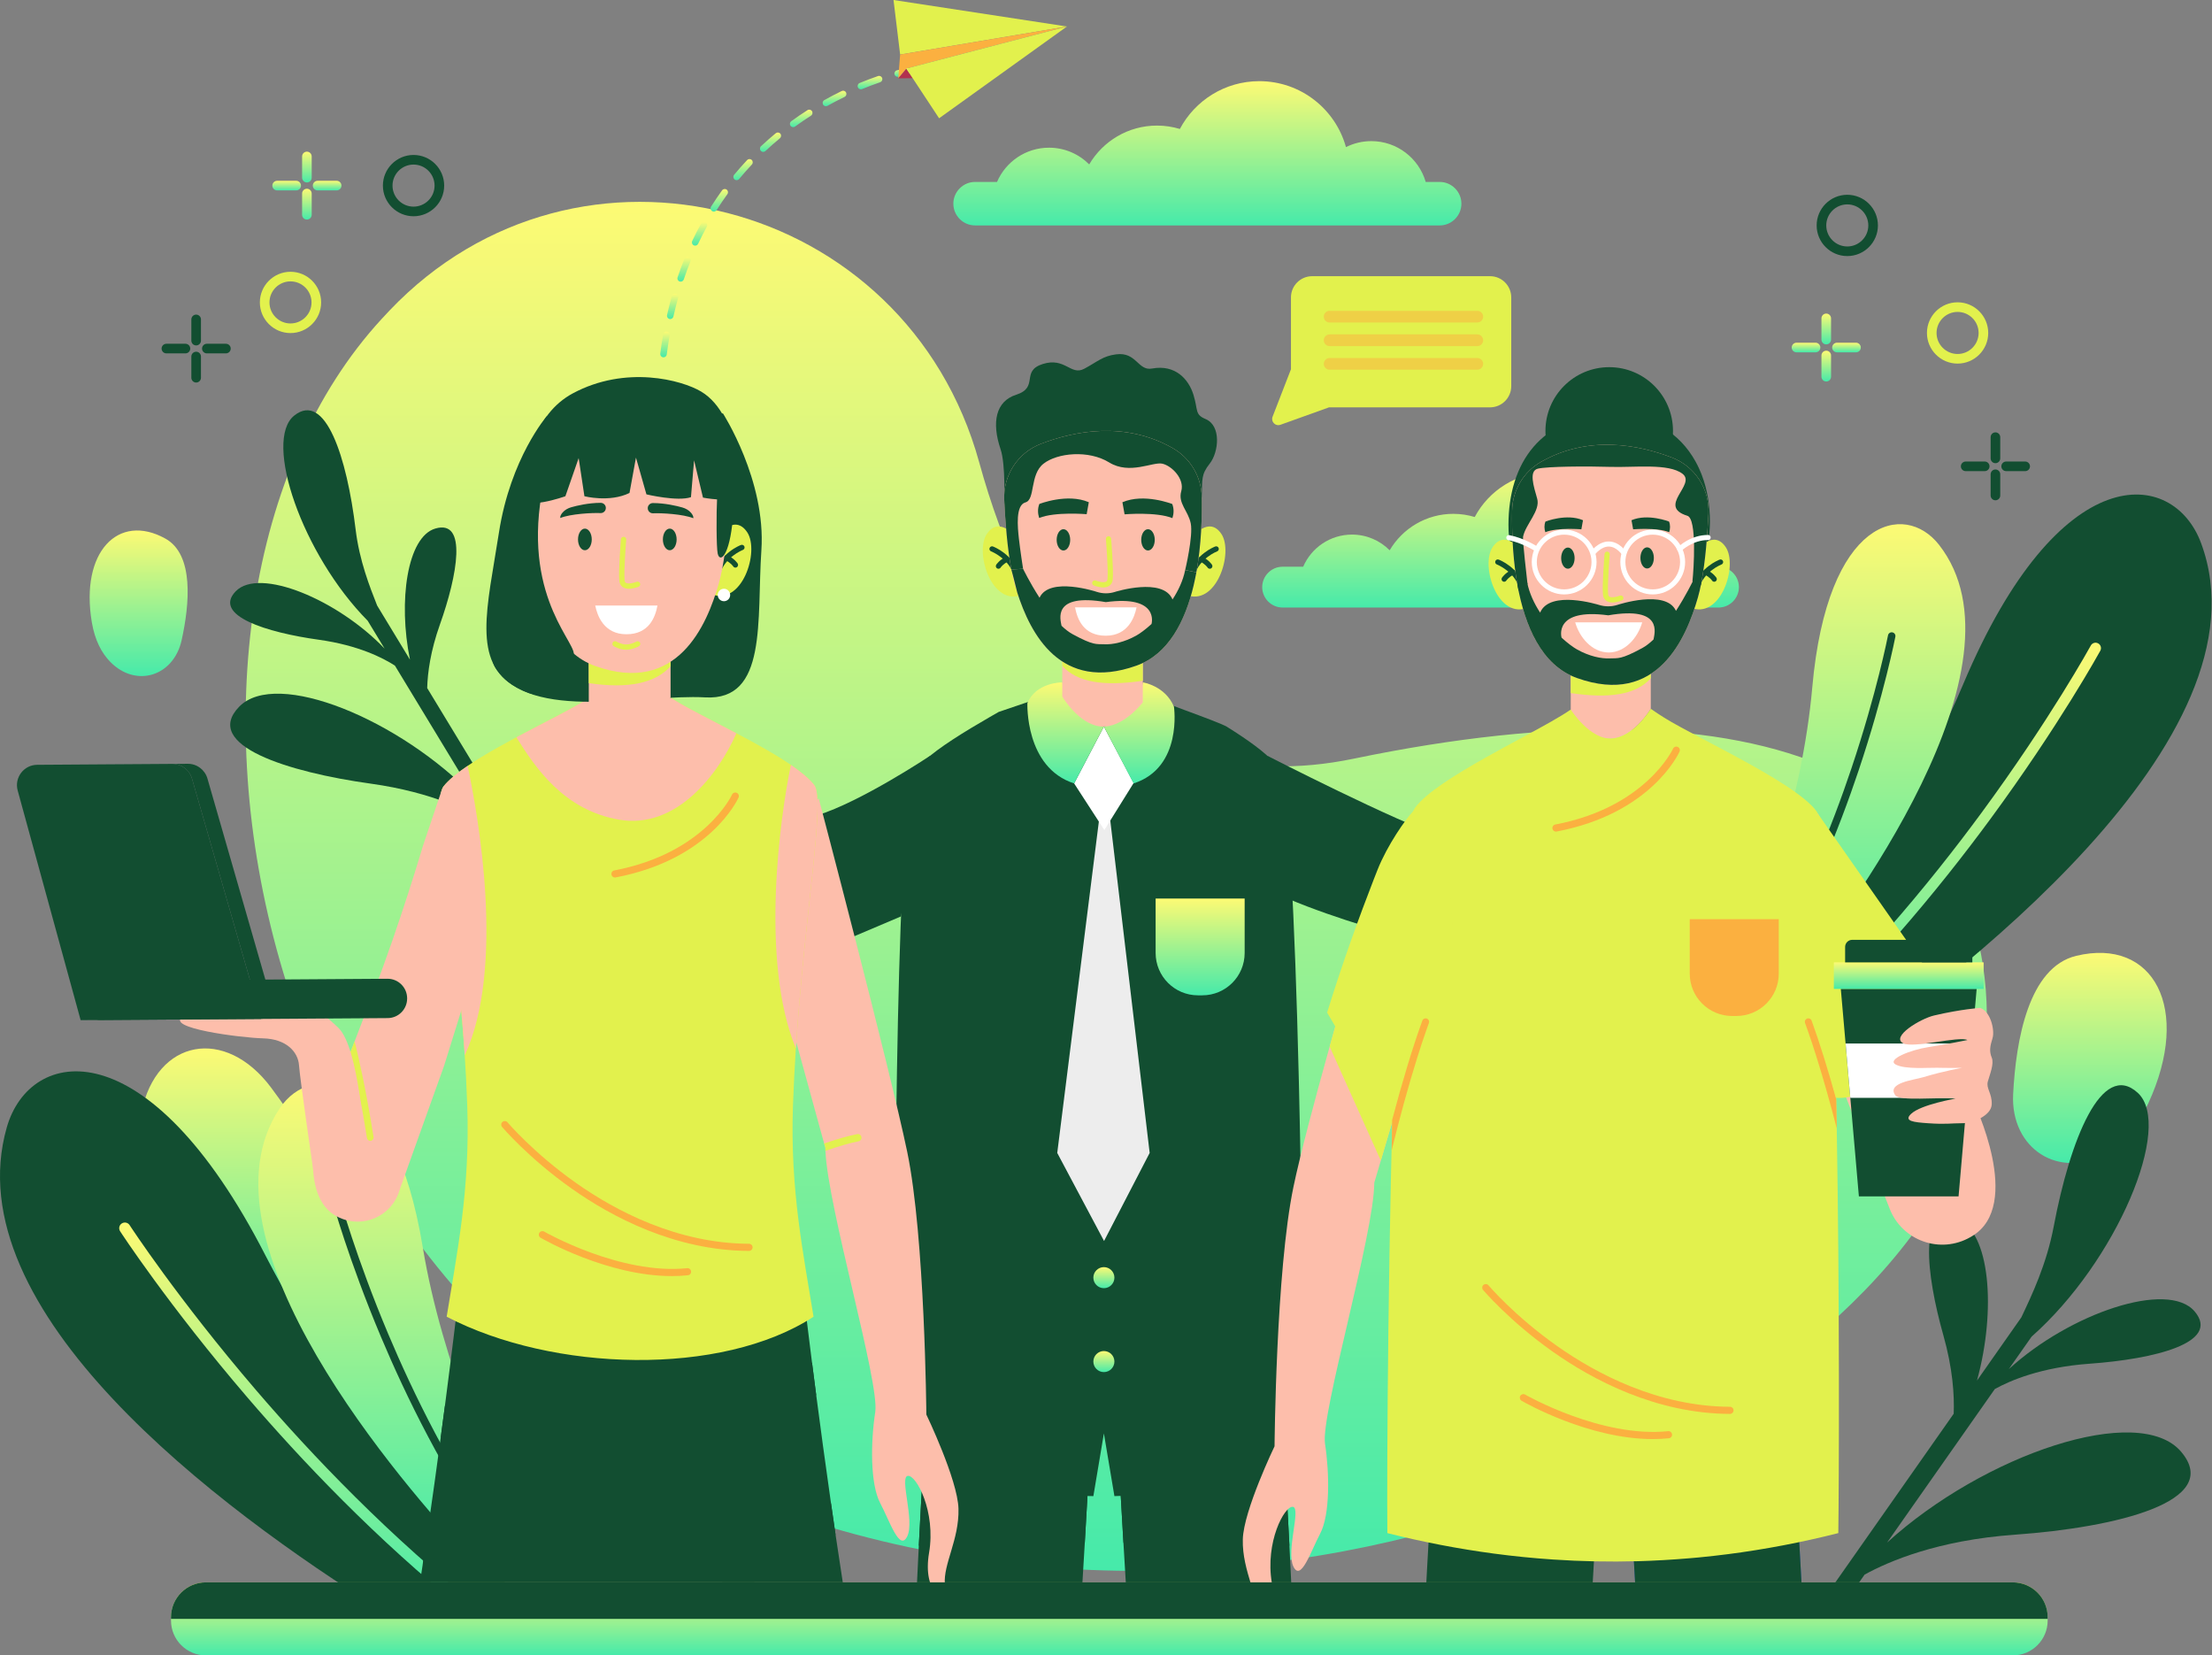 <svg width="548" height="410" viewBox="0 0 548 410" fill="none" xmlns="http://www.w3.org/2000/svg">
<rect x="0" y="0" width="548" height="410" fill="#808080" stroke="none"/>
<path d="M242.585 114.507C224.531 49.013 143.172 27.915 96.546 76.863C95.877 77.566 95.207 78.28 94.539 79.007C27.694 151.67 59.273 330.735 198.777 376.121C338.282 421.507 483.386 338.628 491.538 264.542C499.689 190.454 435.329 167.175 335.448 187.892C279.018 199.596 253.825 155.279 242.585 114.507Z" fill="url(#paint0_linear_20_650)"/>
<path d="M67.162 269.374C55.855 254.216 38.797 257.256 35.037 275.455C33.795 281.47 34.076 288.993 37.12 298.331C48.719 333.91 72.249 343.755 84.21 320.856C91.593 306.721 78.368 284.395 67.162 269.374Z" fill="url(#paint1_linear_20_650)"/>
<path d="M498.736 271.01C498.049 284.525 510.215 292.343 521.83 285.559C525.67 283.317 529.328 279.513 532.192 273.322C543.106 249.737 533.479 232.141 514.362 236.738C502.565 239.574 499.417 257.614 498.736 271.01Z" fill="url(#paint2_linear_20_650)"/>
<path d="M44.998 158.561C43.02 167.51 33.673 170.431 27.308 163.917C25.205 161.764 23.497 158.625 22.738 154.068C19.845 136.71 29.289 126.949 40.944 133.38C48.138 137.35 46.957 149.693 44.998 158.561Z" fill="url(#paint3_linear_20_650)"/>
<path d="M362.047 50.448C362.047 51.926 361.445 53.273 360.464 54.249C359.495 55.231 358.147 55.833 356.669 55.833H241.561C238.605 55.833 236.183 53.411 236.183 50.448C236.183 48.97 236.785 47.623 237.766 46.648C238.735 45.666 240.083 45.063 241.561 45.063H247.002C249.151 40.07 254.113 36.58 259.889 36.58C263.776 36.58 267.292 38.164 269.839 40.717C273.229 34.966 279.484 31.103 286.645 31.103C288.614 31.103 290.508 31.401 292.297 31.941C296.042 24.898 303.446 20.103 311.979 20.103C322.227 20.103 330.847 27.022 333.449 36.437C335.337 35.493 337.468 34.953 339.728 34.953C346.118 34.953 351.51 39.219 353.205 45.063H356.671C359.625 45.063 362.047 47.487 362.047 50.448Z" fill="url(#paint4_linear_20_650)"/>
<path d="M430.796 145.419C430.796 146.806 430.23 148.07 429.311 148.985C428.401 149.907 427.137 150.471 425.75 150.471H317.744C314.97 150.471 312.697 148.198 312.697 145.418C312.697 144.03 313.263 142.767 314.184 141.852C315.093 140.931 316.358 140.365 317.744 140.365H322.85C324.866 135.68 329.522 132.406 334.942 132.406C338.589 132.406 341.888 133.891 344.277 136.287C347.459 130.89 353.327 127.266 360.046 127.266C361.893 127.266 363.67 127.545 365.349 128.052C368.863 121.444 375.809 116.945 383.816 116.945C393.432 116.945 401.52 123.437 403.962 132.272C405.734 131.387 407.733 130.88 409.854 130.88C415.851 130.88 420.909 134.883 422.5 140.366H425.751C428.523 140.366 430.796 142.639 430.796 145.419Z" fill="url(#paint5_linear_20_650)"/>
<path d="M457.646 63.423C453.461 63.423 450.056 60.018 450.056 55.833C450.056 51.647 453.461 48.242 457.646 48.242C461.832 48.242 465.237 51.647 465.237 55.833C465.237 60.018 461.831 63.423 457.646 63.423ZM457.646 50.623C454.773 50.623 452.437 52.96 452.437 55.833C452.437 58.705 454.775 61.042 457.646 61.042C460.518 61.042 462.856 58.705 462.856 55.833C462.854 52.961 460.518 50.623 457.646 50.623Z" fill="#124E31"/>
<path d="M484.972 90.054C480.786 90.054 477.381 86.649 477.381 82.463C477.381 78.278 480.786 74.873 484.972 74.873C489.157 74.873 492.562 78.278 492.562 82.463C492.562 86.649 489.157 90.054 484.972 90.054ZM484.972 77.254C482.1 77.254 479.762 79.591 479.762 82.463C479.762 85.335 482.1 87.673 484.972 87.673C487.843 87.673 490.181 85.335 490.181 82.463C490.181 79.59 487.843 77.254 484.972 77.254Z" fill="#E2F14D"/>
<path d="M494.349 114.72C493.692 114.72 493.158 114.186 493.158 113.529V108.278C493.158 107.621 493.692 107.087 494.349 107.087C495.006 107.087 495.54 107.621 495.54 108.278V113.529C495.54 114.186 495.006 114.72 494.349 114.72Z" fill="#124E31"/>
<path d="M494.349 123.909C493.692 123.909 493.158 123.376 493.158 122.718V117.467C493.158 116.81 493.692 116.277 494.349 116.277C495.006 116.277 495.54 116.81 495.54 117.467V122.718C495.54 123.376 495.006 123.909 494.349 123.909Z" fill="#124E31"/>
<path d="M501.72 116.69H497.003C496.346 116.69 495.812 116.156 495.812 115.499C495.812 114.841 496.346 114.308 497.003 114.308H501.72C502.377 114.308 502.91 114.841 502.91 115.499C502.909 116.156 502.377 116.69 501.72 116.69Z" fill="#124E31"/>
<path d="M491.695 116.69H486.979C486.321 116.69 485.788 116.156 485.788 115.499C485.788 114.841 486.321 114.308 486.979 114.308H491.695C492.353 114.308 492.886 114.841 492.886 115.499C492.886 116.156 492.353 116.69 491.695 116.69Z" fill="#124E31"/>
<path d="M452.436 85.297C451.778 85.297 451.245 84.764 451.245 84.106V78.855C451.245 78.198 451.778 77.665 452.436 77.665C453.093 77.665 453.627 78.198 453.627 78.855V84.106C453.627 84.764 453.093 85.297 452.436 85.297Z" fill="url(#paint6_linear_20_650)"/>
<path d="M452.436 94.487C451.778 94.487 451.245 93.953 451.245 93.296V88.045C451.245 87.388 451.778 86.854 452.436 86.854C453.093 86.854 453.627 87.388 453.627 88.045V93.296C453.627 93.953 453.093 94.487 452.436 94.487Z" fill="url(#paint7_linear_20_650)"/>
<path d="M459.807 87.267H455.09C454.433 87.267 453.899 86.734 453.899 86.076C453.899 85.419 454.433 84.885 455.09 84.885H459.807C460.464 84.885 460.997 85.419 460.997 86.076C460.997 86.734 460.464 87.267 459.807 87.267Z" fill="url(#paint8_linear_20_650)"/>
<path d="M449.783 87.267H445.067C444.409 87.267 443.876 86.734 443.876 86.076C443.876 85.419 444.409 84.885 445.067 84.885H449.783C450.441 84.885 450.974 85.419 450.974 86.076C450.973 86.734 450.441 87.267 449.783 87.267Z" fill="url(#paint9_linear_20_650)"/>
<path d="M94.859 45.97C94.859 41.785 98.265 38.38 102.45 38.38C106.636 38.38 110.041 41.785 110.041 45.97C110.041 50.156 106.636 53.561 102.45 53.561C98.265 53.561 94.859 50.156 94.859 45.97ZM97.241 45.97C97.241 48.843 99.578 51.179 102.45 51.179C105.322 51.179 107.659 48.842 107.659 45.97C107.659 43.098 105.322 40.761 102.45 40.761C99.577 40.761 97.241 43.097 97.241 45.97Z" fill="#124E31"/>
<path d="M64.377 74.903C64.377 70.717 67.782 67.312 71.968 67.312C76.153 67.312 79.558 70.717 79.558 74.903C79.558 79.088 76.153 82.493 71.968 82.493C67.782 82.493 64.377 79.088 64.377 74.903ZM66.758 74.903C66.758 77.775 69.096 80.112 71.968 80.112C74.84 80.112 77.177 77.775 77.177 74.903C77.177 72.029 74.841 69.693 71.968 69.693C69.095 69.693 66.758 72.031 66.758 74.903Z" fill="#E2F14D"/>
<path d="M48.595 85.555C49.252 85.555 49.786 85.022 49.786 84.364V79.113C49.786 78.456 49.252 77.922 48.595 77.922C47.938 77.922 47.404 78.456 47.404 79.113V84.364C47.404 85.022 47.938 85.555 48.595 85.555Z" fill="#124E31"/>
<path d="M48.595 94.744C49.252 94.744 49.786 94.211 49.786 93.553V88.303C49.786 87.645 49.252 87.112 48.595 87.112C47.938 87.112 47.404 87.645 47.404 88.303V93.553C47.404 94.211 47.938 94.744 48.595 94.744Z" fill="#124E31"/>
<path d="M41.225 87.523H45.941C46.599 87.523 47.132 86.99 47.132 86.333C47.132 85.675 46.599 85.142 45.941 85.142H41.225C40.568 85.142 40.034 85.675 40.034 86.333C40.034 86.991 40.568 87.523 41.225 87.523Z" fill="#124E31"/>
<path d="M51.248 87.523H55.965C56.622 87.523 57.156 86.99 57.156 86.333C57.156 85.675 56.622 85.142 55.965 85.142H51.248C50.591 85.142 50.058 85.675 50.058 86.333C50.058 86.991 50.591 87.523 51.248 87.523Z" fill="#124E31"/>
<path d="M76.032 45.192C76.689 45.192 77.222 44.659 77.222 44.002V38.751C77.222 38.093 76.689 37.56 76.032 37.56C75.374 37.56 74.841 38.093 74.841 38.751V44.002C74.841 44.659 75.374 45.192 76.032 45.192Z" fill="url(#paint10_linear_20_650)"/>
<path d="M76.032 54.381C76.689 54.381 77.222 53.847 77.222 53.19V47.939C77.222 47.282 76.689 46.748 76.032 46.748C75.374 46.748 74.841 47.282 74.841 47.939V53.19C74.841 53.847 75.374 54.381 76.032 54.381Z" fill="url(#paint11_linear_20_650)"/>
<path d="M68.662 47.161H73.378C74.035 47.161 74.569 46.628 74.569 45.97C74.569 45.313 74.035 44.779 73.378 44.779H68.662C68.004 44.779 67.471 45.313 67.471 45.97C67.471 46.628 68.004 47.161 68.662 47.161Z" fill="url(#paint12_linear_20_650)"/>
<path d="M78.685 47.161H83.401C84.059 47.161 84.592 46.628 84.592 45.97C84.592 45.313 84.059 44.779 83.401 44.779H78.685C78.028 44.779 77.494 45.313 77.494 45.97C77.494 46.628 78.028 47.161 78.685 47.161Z" fill="url(#paint13_linear_20_650)"/>
<path d="M374.397 73.664V95.631C374.397 98.535 372.041 100.89 369.138 100.89H329.252L317.211 105.21C315.975 105.654 314.791 104.438 315.265 103.217L319.821 91.454V73.664C319.821 70.76 322.177 68.405 325.082 68.405H369.139C372.042 68.403 374.397 70.76 374.397 73.664Z" fill="#E2F14D"/>
<g opacity="0.5">
<path d="M365.989 79.879H329.398C328.596 79.879 327.947 79.229 327.947 78.428C327.947 77.626 328.598 76.977 329.398 76.977H365.989C366.791 76.977 367.44 77.628 367.44 78.428C367.441 79.229 366.791 79.879 365.989 79.879Z" fill="#FBB040"/>
<path d="M365.989 85.724H329.398C328.596 85.724 327.947 85.074 327.947 84.272C327.947 83.47 328.598 82.821 329.398 82.821H365.989C366.791 82.821 367.44 83.472 367.44 84.272C367.441 85.074 366.791 85.724 365.989 85.724Z" fill="#FBB040"/>
<path d="M365.989 91.569H329.398C328.596 91.569 327.947 90.919 327.947 90.118C327.947 89.317 328.598 88.666 329.398 88.666H365.989C366.791 88.666 367.44 89.317 367.44 90.118C367.441 90.919 366.791 91.569 365.989 91.569Z" fill="#FBB040"/>
</g>
<path d="M222.193 18.994C222.322 19.026 222.459 19.027 222.596 18.991C224.05 18.61 224.893 18.455 224.901 18.454C225.341 18.374 225.634 17.953 225.554 17.513C225.474 17.073 225.053 16.78 224.612 16.859C224.577 16.866 223.708 17.024 222.184 17.423C221.751 17.537 221.492 17.979 221.606 18.413C221.686 18.708 221.916 18.923 222.193 18.994Z" fill="url(#paint14_linear_20_650)"/>
<path d="M175.116 56.133C174.361 57.51 173.634 58.937 172.954 60.376C172.786 60.733 172.391 60.91 172.022 60.816C171.972 60.803 171.923 60.787 171.874 60.764C171.47 60.573 171.297 60.09 171.488 59.685C172.181 58.218 172.923 56.761 173.694 55.356C173.909 54.963 174.399 54.82 174.794 55.035C175.188 55.248 175.331 55.741 175.116 56.133Z" fill="url(#paint15_linear_20_650)"/>
<path d="M171.05 64.741C170.466 66.195 169.91 67.698 169.399 69.21C169.263 69.613 168.839 69.839 168.432 69.736C168.412 69.731 168.392 69.726 168.37 69.718C167.947 69.575 167.719 69.115 167.862 68.691C168.384 67.151 168.949 65.619 169.546 64.137C169.713 63.722 170.185 63.52 170.6 63.687C171.017 63.854 171.217 64.325 171.05 64.741Z" fill="url(#paint16_linear_20_650)"/>
<path d="M164.179 88.478C163.787 88.379 163.522 88.001 163.575 87.589C163.783 85.976 164.026 84.363 164.3 82.794C164.378 82.353 164.798 82.058 165.238 82.135C165.684 82.215 165.974 82.633 165.897 83.073C165.626 84.618 165.386 86.206 165.182 87.796C165.125 88.24 164.719 88.553 164.275 88.496C164.243 88.493 164.211 88.487 164.179 88.478Z" fill="url(#paint17_linear_20_650)"/>
<path d="M167.434 72.766C167.864 72.886 168.117 73.334 167.996 73.764C167.798 74.475 167.606 75.196 167.427 75.905C167.219 76.723 167.02 77.56 166.832 78.391C166.735 78.828 166.3 79.102 165.864 79.005C165.856 79.003 165.849 79.001 165.842 79C165.417 78.892 165.155 78.466 165.251 78.037C165.441 77.191 165.645 76.34 165.856 75.509C166.039 74.787 166.233 74.054 166.436 73.33C166.554 72.905 166.99 72.655 167.416 72.762C167.421 72.763 167.428 72.764 167.434 72.766Z" fill="url(#paint18_linear_20_650)"/>
<path d="M177.534 52.033C177.342 52.337 176.98 52.469 176.65 52.386C176.568 52.366 176.49 52.332 176.416 52.286C176.037 52.047 175.924 51.546 176.164 51.168C177.028 49.8 177.945 48.446 178.89 47.142C179.153 46.779 179.659 46.698 180.023 46.962C180.384 47.224 180.465 47.731 180.203 48.093C179.277 49.368 178.38 50.694 177.534 52.033Z" fill="url(#paint19_linear_20_650)"/>
<path d="M218.048 20.372C216.57 20.878 215.069 21.443 213.589 22.055C213.42 22.124 213.244 22.134 213.08 22.092C212.84 22.031 212.632 21.862 212.53 21.616C212.36 21.202 212.556 20.728 212.969 20.558C214.481 19.934 216.013 19.355 217.523 18.84C217.947 18.695 218.408 18.922 218.552 19.344C218.698 19.765 218.472 20.226 218.048 20.372Z" fill="url(#paint20_linear_20_650)"/>
<path d="M205.006 26.204C204.818 26.309 204.605 26.33 204.412 26.281C204.203 26.229 204.016 26.093 203.904 25.891C203.686 25.5 203.825 25.007 204.217 24.789C205.627 24.002 207.078 23.247 208.531 22.544C208.934 22.35 209.417 22.518 209.613 22.921C209.808 23.325 209.639 23.809 209.236 24.004C207.811 24.692 206.389 25.433 205.006 26.204Z" fill="url(#paint21_linear_20_650)"/>
<path d="M189.637 37.397C189.428 37.592 189.142 37.657 188.883 37.591C188.737 37.554 188.601 37.476 188.492 37.359C188.186 37.033 188.202 36.52 188.529 36.214C189.705 35.113 190.933 34.032 192.181 33.002C192.526 32.717 193.036 32.766 193.323 33.111C193.608 33.456 193.559 33.966 193.214 34.251C191.992 35.26 190.788 36.318 189.637 37.397Z" fill="url(#paint22_linear_20_650)"/>
<path d="M196.978 31.334C196.775 31.481 196.527 31.521 196.301 31.464C196.123 31.419 195.961 31.315 195.845 31.155C195.583 30.794 195.662 30.287 196.024 30.023C197.325 29.077 198.677 28.156 200.043 27.284C200.42 27.043 200.921 27.153 201.162 27.53C201.403 27.907 201.292 28.409 200.915 28.65C199.576 29.504 198.252 30.407 196.978 31.334Z" fill="url(#paint23_linear_20_650)"/>
<path d="M183.116 44.328C182.909 44.578 182.586 44.672 182.293 44.598C182.179 44.569 182.071 44.516 181.975 44.437C181.63 44.152 181.583 43.641 181.868 43.297C182.896 42.052 183.98 40.825 185.086 39.649C185.392 39.323 185.904 39.307 186.231 39.614C186.557 39.921 186.573 40.434 186.267 40.76C185.183 41.91 184.124 43.111 183.116 44.328Z" fill="url(#paint24_linear_20_650)"/>
<path d="M222.999 13.508L221.359 0L264.321 6.563L222.999 13.508Z" fill="#E2F14D"/>
<path d="M264.322 6.562L224.635 16.946L224.53 16.976L222.536 19.41L222.999 13.508L264.322 6.562Z" fill="#FBB040"/>
<path d="M222.536 19.41L226.102 19.362L224.53 16.976L222.536 19.41Z" fill="#B2304F"/>
<path d="M229.523 15.668L224.528 16.975L232.652 29.296L264.321 6.563L229.523 15.668Z" fill="#E2F14D"/>
<path d="M131.816 398.934C116.61 383.483 85.5 349.409 65.717 310.852C36.602 254.103 7.405 259.175 1.677 279.236C-11.287 324.633 53.907 373.478 94.649 398.934H131.816Z" fill="#124E31"/>
<path d="M119.706 398.934C96.603 380.802 77.074 360.201 63.501 344.384C43.982 321.639 32.224 303.609 32.106 303.427C31.686 302.78 30.817 302.595 30.169 303.019C29.519 303.438 29.334 304.305 29.758 304.954C29.872 305.136 41.714 323.293 61.344 346.173C74.463 361.468 93.119 381.207 115.199 398.935H119.706V398.934Z" fill="url(#paint25_linear_20_650)"/>
<path d="M129.302 380.112C122.473 366.484 109.525 337.934 104.724 308.843C97.551 265.374 77.279 262.549 69.279 274.534C47.303 307.45 99.967 367.999 116.765 385.923L129.302 380.112Z" fill="url(#paint26_linear_20_650)"/>
<path d="M124.53 382.324C111.706 364.326 102.244 344.795 96.191 330.428C88.154 311.349 84.225 297.01 84.187 296.865C84.047 296.351 83.515 296.046 83 296.188C82.483 296.327 82.179 296.858 82.321 297.374C82.358 297.517 86.314 311.958 94.395 331.149C100.455 345.542 109.918 365.085 122.747 383.151L124.53 382.324Z" fill="#124E31"/>
<path d="M428.554 259.497C441.574 244.237 469.846 208.637 486.392 169.392C510.137 113.069 538.401 115.817 545.317 134.576C563.205 183.091 483.864 243.248 450.782 265.753L428.554 259.497Z" fill="#124E31"/>
<path d="M436.377 261.698C459.287 241.664 478.194 218.58 490.919 201.276C507.936 178.137 517.876 160.064 517.977 159.88C518.331 159.232 519.148 158.992 519.797 159.351C520.449 159.705 520.687 160.521 520.329 161.171C520.233 161.352 510.222 179.555 493.109 202.83C480.54 219.929 461.968 242.637 439.454 262.565L436.377 261.698Z" fill="url(#paint27_linear_20_650)"/>
<path d="M430.606 240.149C436.152 226.636 446.473 198.422 448.97 170.276C452.7 128.221 471.87 124.063 480.377 134.942C503.743 164.817 457.768 226.465 443.004 244.801L430.606 240.149Z" fill="url(#paint28_linear_20_650)"/>
<path d="M435.326 241.92C446.289 223.798 453.927 204.455 458.677 190.291C464.986 171.482 467.709 157.496 467.736 157.354C467.833 156.853 468.32 156.524 468.822 156.621C469.326 156.716 469.655 157.203 469.556 157.706C469.531 157.846 466.788 171.929 460.445 190.85C455.688 205.04 448.05 224.395 437.09 242.582L435.326 241.92Z" fill="#124E31"/>
<path d="M508.778 303.812C512.853 282.223 520.689 262.532 529.595 270.658C538.509 278.79 524.382 312.418 503.307 331.054L497.654 339.108C512.775 325.259 537.105 317 543.709 324.821C550.271 332.593 533.578 336.62 517.716 337.756C505.643 338.62 497.936 341.953 494.198 344.03L467.497 382.068C491.507 360.205 529.921 347.209 540.371 359.585C550.784 371.919 524.295 378.308 499.128 380.11C480.11 381.471 467.914 386.695 461.934 389.995L456.61 397.579C455.149 396.862 453.694 396.137 452.244 395.403L484.01 350.149C484.195 345.498 483.766 338.923 481.451 330.729C477.128 315.426 475.243 298.357 484.783 301.888C493.062 304.952 494.575 324.476 489.778 341.933L500.763 326.283C503.333 320.862 507.02 313.131 508.778 303.812Z" fill="#124E31"/>
<path d="M88.107 131.174C85.953 113.299 80.62 96.77 72.894 102.928C65.162 109.092 74.877 137.361 91.094 153.748L95.277 160.642C83.668 148.493 64.225 140.413 58.398 146.448C52.607 152.445 66.038 156.649 78.946 158.442C88.771 159.808 94.891 162.953 97.834 164.856L117.591 197.417C99.151 178.23 68.45 165.507 59.229 175.057C50.042 184.573 71.353 191.244 91.834 194.089C107.311 196.241 117 201.178 121.709 204.202L125.649 210.694C126.881 210.187 128.111 209.674 129.338 209.153L105.832 170.415C105.935 166.602 106.644 161.248 108.984 154.675C113.353 142.398 115.827 128.543 107.834 130.911C100.897 132.964 98.594 148.847 101.565 163.383L93.436 149.986C91.63 145.414 89.037 138.89 88.107 131.174Z" fill="#124E31"/>
<path d="M268.16 391.954C268.369 388.482 268.566 385.178 268.747 382.116C269.484 369.594 269.957 361.047 269.957 361.047L265.054 360.828L262.289 360.702L228.949 359.222C228.949 359.222 228.342 368.781 227.627 382.818C227.481 385.691 227.33 388.752 227.179 391.955H268.16V391.954Z" fill="#124E31"/>
<path d="M265.052 360.828L269.956 361.047C269.956 361.047 269.482 369.595 268.746 382.115C255.937 383.183 241.951 383.618 227.625 382.817C228.34 368.78 228.947 359.22 228.947 359.22L262.287 360.701L265.052 360.828Z" fill="#124E31"/>
<path d="M263.302 391.954C264.075 378.578 264.71 367.12 265.054 360.827L262.29 360.703C261.944 367.023 261.307 378.534 260.531 391.954H263.302Z" fill="#124E31"/>
<path d="M278.906 391.954H319.889C319.738 388.75 319.586 385.689 319.441 382.817C318.726 368.78 318.119 359.22 318.119 359.22L284.778 360.701L282.013 360.826L277.109 361.046C277.109 361.046 277.583 369.593 278.319 382.114C278.499 385.178 278.696 388.483 278.906 391.954Z" fill="#124E31"/>
<path d="M282.013 360.828L277.109 361.047C277.109 361.047 277.583 369.595 278.319 382.115C291.129 383.183 305.115 383.618 319.441 382.817C318.726 368.78 318.119 359.22 318.119 359.22L284.778 360.701L282.013 360.828Z" fill="#124E31"/>
<path d="M286.535 391.954C285.759 378.534 285.122 367.023 284.776 360.703L282.012 360.827C282.357 367.119 282.991 378.578 283.764 391.954H286.535Z" fill="#124E31"/>
<path d="M322.853 354.592C322.853 358.531 322.844 361.654 322.817 363.763C313.488 366.274 304.164 368.096 294.841 369.21C294.594 369.24 294.343 369.271 294.094 369.301C293.679 369.349 293.266 369.4 292.857 369.445C292.752 369.455 292.649 369.467 292.544 369.475C290.924 369.649 289.316 369.807 287.695 369.942C284.334 370.219 279.446 370.457 276.085 370.55L273.478 355.023L270.87 370.55C268.943 370.52 265.573 370.46 263.645 370.372C262.938 370.337 262.239 370.303 261.537 370.258C260.911 370.228 260.272 370.185 259.642 370.141C259.356 370.126 259.07 370.108 258.784 370.087C258.249 370.048 257.721 370.009 257.186 369.967C245.401 369.015 233.626 366.952 221.849 363.763C221.789 359.121 221.728 349.674 221.713 337.48C221.713 336.812 221.71 336.134 221.713 335.447C221.697 322 221.748 305.501 221.908 288.506C221.924 287.162 221.938 285.816 221.954 284.467C221.969 282.647 221.989 280.817 222.014 278.98C222.02 278.61 222.024 278.242 222.03 277.871C222.036 277.134 222.045 276.393 222.06 275.654C222.075 274.579 222.09 273.507 222.105 272.438C222.141 270.001 222.174 267.569 222.216 265.15C222.783 231.415 223.921 200.408 226.093 192.518C226.294 191.793 226.505 191.259 226.719 190.943C226.95 190.594 227.237 190.236 227.557 189.872C227.96 189.411 228.43 188.937 228.957 188.457C232.568 185.131 238.838 181.272 245.192 177.603C245.93 177.178 246.677 176.751 247.415 176.328C247.526 176.268 264.683 170.48 264.794 170.414L282.74 171.67C284.896 172.939 301.876 178.709 303.956 180.007C304.573 180.392 305.182 180.778 305.778 181.161C310.663 184.31 314.81 187.434 316.623 190.092C319.233 193.936 320.814 228.379 321.727 265.85C321.751 266.712 321.772 267.576 321.794 268.437C321.887 272.401 321.974 276.388 322.053 280.368C322.134 284.302 322.203 288.229 322.27 292.123C322.375 298.498 322.466 304.778 322.541 310.822C322.55 311.509 322.556 312.189 322.565 312.873C322.637 318.767 322.691 324.419 322.736 329.695C322.742 330.387 322.746 331.068 322.752 331.746C322.812 339.672 322.849 346.683 322.851 352.314V352.32C322.853 353.108 322.853 353.861 322.853 354.592Z" fill="#124E31"/>
<path d="M274.376 197.44L284.817 285.554L273.518 307.362L261.921 285.554L272.984 197.466L274.376 197.44Z" fill="#EDEDED"/>
<path d="M280.849 193.932L273.59 205.581L266.102 194.035L273.475 179.948L280.849 193.932Z" fill="white"/>
<path d="M263.168 169.004C263.168 169.004 256.713 168.935 254.526 174.141C254.526 174.141 253.865 190.109 266.103 194.035L273.476 179.948C273.476 179.948 264.287 177.114 263.168 169.004Z" fill="url(#paint29_linear_20_650)"/>
<path d="M283.113 169.004C283.113 169.004 288.646 169.813 290.833 175.021C290.833 175.021 293.074 190.109 280.835 194.035L273.476 179.948C273.476 179.948 281.992 177.114 283.113 169.004Z" fill="url(#paint30_linear_20_650)"/>
<path d="M276.084 316.444C276.084 317.884 274.915 319.052 273.475 319.052C272.035 319.052 270.867 317.884 270.867 316.444C270.867 315.004 272.035 313.836 273.475 313.836C274.915 313.836 276.084 315.003 276.084 316.444Z" fill="url(#paint31_linear_20_650)"/>
<path d="M276.084 337.228C276.084 338.669 274.915 339.837 273.475 339.837C272.035 339.837 270.867 338.669 270.867 337.228C270.867 335.788 272.035 334.62 273.475 334.62C274.915 334.621 276.084 335.788 276.084 337.228Z" fill="url(#paint32_linear_20_650)"/>
<path d="M297.856 246.52H296.789C290.994 246.52 286.296 241.823 286.296 236.028V222.55H308.35V236.028C308.35 241.822 303.651 246.52 297.856 246.52Z" fill="url(#paint33_linear_20_650)"/>
<path d="M248.773 124.659C248.773 124.659 249.177 115.094 247.889 111.287C245.609 104.553 246.705 99.38 251.744 97.769C257.511 95.926 252.769 91.913 258.332 90.156C263.896 88.398 265.248 93.136 268.622 91.327C271.997 89.519 273.141 88.214 276.486 87.765C281.569 87.081 281.889 91.924 285.396 91.278C291.223 90.204 294.481 93.963 295.664 97.769C296.848 101.575 295.946 102.655 298.639 103.772C302.643 105.431 301.91 112.019 299.714 114.801C297.518 117.582 297.879 118.685 297.722 123.087C297.567 127.489 248.773 124.659 248.773 124.659Z" fill="#124E31"/>
<path d="M295.234 133.2C295.234 133.2 299.445 127.585 302.576 132.229C305.708 136.872 301.28 150.585 293.613 147.239L295.234 133.2Z" fill="#E2F14D"/>
<path d="M295.289 142.999C295.572 142.999 295.832 142.812 295.913 142.527C297.101 138.292 301.487 136.577 301.531 136.56C301.865 136.432 302.034 136.059 301.906 135.725C301.779 135.391 301.406 135.223 301.072 135.348C300.867 135.425 296.033 137.301 294.665 142.177C294.568 142.522 294.77 142.879 295.113 142.976C295.172 142.991 295.23 142.999 295.289 142.999Z" fill="#124E31"/>
<path d="M299.715 140.867C299.835 140.867 299.957 140.834 300.065 140.764C300.366 140.569 300.453 140.169 300.259 139.867C300.226 139.817 299.451 138.634 297.827 137.907C297.502 137.76 297.117 137.907 296.971 138.234C296.826 138.561 296.971 138.944 297.298 139.09C298.554 139.652 299.163 140.56 299.169 140.569C299.293 140.762 299.502 140.867 299.715 140.867Z" fill="#124E31"/>
<path d="M251.835 133.2C251.835 133.2 247.624 127.585 244.492 132.229C241.36 136.872 245.788 150.585 253.455 147.239L251.835 133.2Z" fill="#E2F14D"/>
<path d="M251.78 142.999C251.497 142.999 251.237 142.812 251.156 142.527C249.967 138.292 245.581 136.577 245.537 136.56C245.203 136.432 245.035 136.059 245.161 135.725C245.288 135.391 245.662 135.223 245.995 135.348C246.2 135.425 251.034 137.301 252.402 142.177C252.499 142.522 252.299 142.879 251.954 142.976C251.896 142.991 251.838 142.999 251.78 142.999Z" fill="#124E31"/>
<path d="M247.352 140.867C247.231 140.867 247.111 140.834 247.001 140.764C246.7 140.569 246.613 140.169 246.808 139.867C246.84 139.817 247.616 138.634 249.239 137.907C249.565 137.76 249.949 137.907 250.095 138.234C250.242 138.561 250.095 138.944 249.768 139.09C248.513 139.652 247.902 140.56 247.897 140.569C247.774 140.762 247.565 140.867 247.352 140.867Z" fill="#124E31"/>
<path d="M263.168 158.869V172.507C263.168 172.507 267.235 179.452 272.736 179.926C278.23 180.405 283.114 173.946 283.114 173.946V159.829L263.168 158.869Z" fill="#FDBEAB"/>
<path d="M263.168 158.869V164.921C266.858 169.016 273.413 170.04 283.112 168.608V159.829L263.168 158.869Z" fill="#E2F14D"/>
<path d="M248.792 123.847C249.041 129.147 249.546 135.776 250.559 141.071V141.087C250.559 141.102 250.564 141.118 250.57 141.138C250.57 141.143 250.575 141.143 250.575 141.149C250.824 142.442 251.104 143.659 251.41 144.753C251.594 145.395 251.792 146.067 252.016 146.754C255.249 156.896 262.737 171.574 281.56 164.859C289.487 162.034 293.617 153.846 295.719 144.967C295.841 144.437 295.959 143.913 296.06 143.409C296.132 143.072 296.198 142.747 296.259 142.426L296.35 141.952C296.366 141.871 296.375 141.815 296.381 141.779C296.386 141.759 296.386 141.748 296.386 141.748C297.628 134.921 297.817 128.017 297.725 123.084C297.628 118.053 294.879 113.452 290.5 110.972C278.643 104.247 266.124 106.757 257.881 109.923C252.157 112.116 248.496 117.732 248.792 123.847Z" fill="#FDBEAB"/>
<path d="M250.553 141.07C250.553 141.07 250.553 141.075 250.558 141.086C250.558 141.101 250.562 141.117 250.568 141.137C250.568 141.142 250.573 141.142 250.573 141.148C250.695 141.59 251.357 144.018 252.014 146.753C255.248 156.895 262.736 171.573 281.559 164.858C289.486 162.032 293.615 153.845 295.718 144.966C295.839 144.436 295.957 143.912 296.059 143.407C296.13 143.071 296.196 142.745 296.257 142.424L296.349 141.951C296.364 141.87 296.374 141.813 296.38 141.778C296.385 141.757 296.385 141.747 296.385 141.747L293.615 141.187C293.086 143.81 291.915 146.278 290.479 148.472C288.136 142.862 276.254 146.588 276.254 146.588L276.198 146.609C275.475 146.833 274.732 146.95 273.983 146.95C273.215 146.95 272.452 146.828 271.708 146.588C271.708 146.588 259.968 142.699 257.534 148.05C255.1 144.282 253.451 140.866 253.451 140.866L250.559 141.07H250.553ZM273.952 149.13C287.388 147.317 285.275 154.551 285.275 154.551C283.784 155.91 282.419 156.903 281.503 157.417C278.57 159.052 275.684 159.672 273.591 159.571C271.529 159.484 270.964 159.907 265.751 157.087C264.83 156.593 263.898 155.86 262.986 154.989C262.986 154.989 262.986 154.989 262.982 154.989V154.984C262.756 153.569 260.481 146.813 273.952 149.13Z" fill="#124E31"/>
<path d="M261.777 133.709C261.777 135.164 262.528 136.344 263.454 136.344C264.378 136.344 265.129 135.164 265.129 133.709C265.129 132.253 264.378 131.073 263.454 131.073C262.528 131.073 261.777 132.253 261.777 133.709Z" fill="#124E31"/>
<path d="M282.728 133.709C282.728 135.164 283.478 136.344 284.403 136.344C285.329 136.344 286.079 135.164 286.079 133.709C286.079 132.253 285.329 131.073 284.403 131.073C283.477 131.073 282.728 132.253 282.728 133.709Z" fill="#124E31"/>
<path d="M257.486 124.821C257.486 124.821 264.411 122.084 269.743 124.388L269.21 127.353C269.21 127.353 261.384 126.691 257.441 128.288C257.089 127.148 257.037 125.994 257.486 124.821Z" fill="#124E31"/>
<path d="M290.413 124.834C290.413 124.834 283.437 122.077 278.066 124.397L278.603 127.385C278.603 127.385 286.486 126.718 290.458 128.328C290.814 127.179 290.866 126.016 290.413 124.834Z" fill="#124E31"/>
<path d="M273.308 145.49C272.216 145.49 271.131 145.065 270.964 144.996C270.633 144.861 270.475 144.483 270.61 144.151C270.744 143.819 271.123 143.661 271.453 143.795C272.039 144.033 273.443 144.405 274.052 144.041C274.169 143.971 274.33 143.831 274.37 143.437C274.604 141.175 273.985 133.592 273.979 133.515C273.949 133.159 274.215 132.846 274.572 132.816C274.93 132.786 275.241 133.052 275.271 133.409C275.297 133.725 275.907 141.19 275.66 143.571C275.567 144.467 275.097 144.926 274.718 145.153C274.304 145.402 273.805 145.49 273.308 145.49Z" fill="#E2F14D"/>
<path d="M281.569 150.424C281.077 152.899 279.442 157.452 273.935 157.452C268.415 157.452 266.866 153.291 266.335 150.424H281.569Z" fill="white"/>
<path d="M248.79 123.845C249.043 129.145 249.547 135.773 250.559 141.071L253.455 140.866C253.455 140.866 252.753 136.391 252.429 133.476C252.105 130.56 251.554 125.111 254.043 124.431C256.524 123.757 255.068 117.54 258.521 114.845C261.974 112.144 269.698 111.403 274.791 114.538C279.883 117.668 285.622 114.301 287.967 114.845C290.319 115.383 293.507 118.623 292.646 121.648C291.777 124.667 294.369 126.508 294.997 129.636C295.626 132.766 293.617 141.188 293.617 141.188L296.384 141.745C297.628 134.917 297.816 128.016 297.725 123.086C297.628 118.052 294.88 113.451 290.5 110.971C278.637 104.246 266.121 106.753 257.88 109.921C252.158 112.118 248.497 117.735 248.79 123.845Z" fill="#124E31"/>
<path d="M230.425 187.19C230.425 187.19 213.387 198.561 202.436 201.943L209.77 232.675C209.77 232.675 210.782 232.255 223.209 226.975L230.425 187.19Z" fill="#124E31"/>
<path d="M313.972 187.19C313.972 187.19 346.542 203.884 357.494 207.265C353.305 214.82 350.631 221.844 347.064 231.971C347.064 231.971 331.416 227.831 318.988 222.55L313.972 187.19Z" fill="#124E31"/>
<path d="M446.313 392.159C445.711 380.756 445.237 373.308 445.237 373.308L411.808 374.793L409.036 374.918L404.119 375.138C404.119 375.138 404.493 381.879 405.092 392.159H446.313Z" fill="#375BC7"/>
<path d="M446.313 392.159C445.711 380.756 445.237 373.308 445.237 373.308L411.808 374.793L409.036 374.918L404.119 375.138C404.119 375.138 404.493 381.879 405.092 392.159H446.313Z" fill="#124E31"/>
<path d="M412.772 392.159C412.359 384.852 412.025 378.789 411.807 374.794L409.035 374.919C409.252 378.887 409.585 384.904 409.994 392.159H412.772Z" fill="#124E31"/>
<path d="M394.57 392.159C395.173 381.878 395.544 375.138 395.544 375.138L390.209 374.9L387.441 374.775L354.422 373.308C354.422 373.308 354.059 379.019 353.563 388.099C353.492 389.385 353.42 390.744 353.346 392.159H394.57Z" fill="#124E31"/>
<path d="M389.248 392.159C389.659 384.893 389.99 378.869 390.206 374.9L387.438 374.775C387.22 378.77 386.885 384.84 386.472 392.158H389.248V392.159Z" fill="#124E31"/>
<path d="M373.707 129.98C373.707 145.047 382.982 155.428 398.043 155.428C413.11 155.428 423.613 144.267 423.613 129.2C423.613 125.044 422.936 121.164 421.632 117.731C421.555 117.527 421.478 117.322 421.395 117.124C421.235 116.734 421.07 116.344 420.891 115.967C420.628 115.384 420.335 114.816 420.028 114.266C416.103 107.209 409.072 102.722 399.623 102.722C381.558 102.722 373.707 114.912 373.707 129.98Z" fill="#124E31"/>
<path d="M382.868 106.739C382.868 115.464 389.941 122.538 398.668 122.538C407.393 122.538 414.466 115.466 414.466 106.739C414.466 98.013 407.393 90.939 398.668 90.939C389.942 90.939 382.868 98.013 382.868 106.739Z" fill="#124E31"/>
<path d="M377.09 136.467C377.09 136.467 372.904 130.886 369.792 135.501C366.679 140.116 371.079 153.746 378.699 150.42L377.09 136.467Z" fill="#E2F14D"/>
<path d="M377.037 146.207C376.755 146.207 376.497 146.02 376.416 145.736C375.235 141.528 370.875 139.822 370.831 139.805C370.499 139.679 370.332 139.307 370.458 138.975C370.583 138.643 370.955 138.475 371.287 138.602C371.491 138.679 376.294 140.543 377.656 145.389C377.751 145.732 377.552 146.087 377.21 146.183C377.153 146.198 377.094 146.207 377.037 146.207Z" fill="#124E31"/>
<path d="M372.636 144.086C372.517 144.086 372.396 144.053 372.288 143.984C371.989 143.792 371.902 143.393 372.094 143.094C372.126 143.045 372.897 141.867 374.512 141.145C374.835 141 375.217 141.145 375.362 141.47C375.508 141.794 375.362 142.175 375.038 142.321C373.79 142.879 373.184 143.782 373.178 143.792C373.055 143.983 372.847 144.086 372.636 144.086Z" fill="#124E31"/>
<path d="M420.227 136.467C420.227 136.467 424.412 130.886 427.525 135.501C430.638 140.116 426.237 153.746 418.617 150.42L420.227 136.467Z" fill="#E2F14D"/>
<path d="M420.281 146.207C420.563 146.207 420.821 146.02 420.9 145.736C422.082 141.528 426.441 139.822 426.486 139.805C426.817 139.679 426.984 139.307 426.858 138.975C426.732 138.643 426.36 138.475 426.029 138.602C425.825 138.679 421.021 140.543 419.66 145.389C419.564 145.732 419.763 146.087 420.106 146.183C420.164 146.198 420.224 146.207 420.281 146.207Z" fill="#124E31"/>
<path d="M424.682 144.086C424.801 144.086 424.923 144.053 425.031 143.984C425.33 143.792 425.416 143.393 425.224 143.094C425.192 143.045 424.421 141.867 422.807 141.145C422.483 141 422.101 141.145 421.956 141.47C421.81 141.794 421.956 142.175 422.28 142.321C423.528 142.879 424.135 143.782 424.141 143.792C424.263 143.983 424.471 144.086 424.682 144.086Z" fill="#124E31"/>
<path d="M408.963 161.98V175.535C408.963 175.535 404.92 182.438 399.453 182.908C393.992 183.385 389.139 176.964 389.139 176.964V162.933L408.963 161.98Z" fill="#FDBEAB"/>
<path d="M408.963 161.98V167.994C405.295 172.065 398.779 173.082 389.139 171.658V162.933L408.963 161.98Z" fill="#E2F14D"/>
<path d="M374.616 130.62C374.621 130.865 374.626 131.117 374.631 131.375C374.648 132.033 374.669 132.703 374.7 133.394C374.716 133.742 374.733 134.09 374.754 134.438C374.776 134.791 374.791 135.144 374.819 135.503C374.819 135.519 374.819 135.561 374.825 135.621C374.846 135.937 374.872 136.254 374.894 136.58C375.098 139.232 375.419 142.012 375.916 144.78C375.927 144.838 375.938 144.903 375.948 144.962C376.028 145.412 376.12 145.862 376.211 146.312C378.15 155.828 382.258 164.928 390.681 167.932C410.658 175.066 417.792 157.939 420.646 147.951C420.903 147.045 421.144 146.049 421.352 145C421.401 144.77 421.449 144.534 421.492 144.294C421.502 144.236 421.513 144.176 421.524 144.111C422.499 138.923 422.997 132.5 423.248 127.322C423.248 127.268 423.253 127.22 423.253 127.171C423.543 121.098 419.9 115.512 414.218 113.332C406.024 110.184 393.583 107.688 381.796 114.371C377.442 116.84 374.71 121.415 374.615 126.416C374.594 127.695 374.589 129.109 374.616 130.62Z" fill="#FDBEAB"/>
<path d="M375.917 144.78C375.928 144.838 375.938 144.903 375.949 144.962C377.77 154.956 381.861 164.783 390.682 167.932C410.659 175.066 417.792 157.939 420.646 147.951C420.963 146.843 421.247 145.605 421.492 144.293C421.503 144.234 421.514 144.175 421.525 144.11L419.377 143.96C419.377 143.96 417.69 147.452 415.205 151.297C412.719 145.834 400.723 149.808 400.723 149.808C399.968 150.049 399.187 150.171 398.399 150.171C397.639 150.171 396.878 150.053 396.139 149.823L396.081 149.808C396.081 149.808 383.946 146 381.551 151.73C380.083 149.485 378.889 146.963 378.349 144.286L375.917 144.78ZM398.431 152.4C412.195 150.033 409.871 156.936 409.641 158.383V158.387C409.636 158.387 409.636 158.387 409.636 158.387C408.704 159.276 407.751 160.027 406.813 160.529C401.485 163.41 400.906 162.976 398.801 163.068C396.664 163.169 393.714 162.538 390.72 160.867C389.784 160.342 388.39 159.33 386.864 157.938C386.864 157.938 384.706 150.547 398.431 152.4Z" fill="#124E31"/>
<path d="M390.094 138.235C390.094 139.683 389.348 140.855 388.428 140.855C387.508 140.855 386.763 139.683 386.763 138.235C386.763 136.788 387.508 135.615 388.428 135.615C389.348 135.615 390.094 136.789 390.094 138.235Z" fill="#124E31"/>
<path d="M409.726 138.182C409.726 139.629 408.98 140.802 408.06 140.802C407.14 140.802 406.395 139.629 406.395 138.182C406.395 136.734 407.14 135.561 408.06 135.561C408.981 135.561 409.726 136.735 409.726 138.182Z" fill="#124E31"/>
<path d="M413.49 129.178C413.49 129.178 408.234 127.101 404.188 128.849L404.593 131.099C404.593 131.099 410.532 130.597 413.525 131.81C413.793 130.944 413.833 130.068 413.49 129.178Z" fill="#124E31"/>
<path d="M382.87 129.178C382.87 129.178 388.125 127.101 392.171 128.849L391.767 131.099C391.767 131.099 385.827 130.597 382.835 131.81C382.568 130.944 382.528 130.068 382.87 129.178Z" fill="#124E31"/>
<path d="M399.457 149.216C400.542 149.216 401.62 148.793 401.788 148.725C402.117 148.59 402.275 148.216 402.14 147.887C402.007 147.557 401.629 147.4 401.301 147.533C400.719 147.77 399.323 148.139 398.718 147.778C398.601 147.708 398.443 147.569 398.402 147.178C398.169 144.929 398.785 137.392 398.791 137.315C398.82 136.961 398.557 136.65 398.202 136.621C397.846 136.591 397.537 136.856 397.507 137.21C397.481 137.525 396.876 144.944 397.121 147.31C397.212 148.201 397.68 148.657 398.057 148.883C398.469 149.129 398.964 149.216 399.457 149.216Z" fill="#E2F14D"/>
<path d="M390.236 154.135C391.307 157.85 394.35 161.557 398.542 161.608C402.73 161.557 405.772 157.849 406.844 154.135H390.236Z" fill="white"/>
<path d="M374.616 130.62C374.62 130.865 374.626 131.117 374.631 131.375C374.648 132.033 374.674 132.709 374.7 133.394C374.716 133.742 374.733 134.09 374.754 134.438C374.775 134.791 374.791 135.144 374.818 135.503C374.818 135.519 374.818 135.561 374.824 135.621C374.846 135.937 374.872 136.254 374.894 136.58C375.098 139.232 375.419 142.012 375.916 144.78C375.927 144.838 375.938 144.903 375.948 144.962C376.028 145.412 376.12 145.862 376.211 146.312L378.428 144.657C378.288 143.221 377.147 133.817 377.325 132.928C377.952 129.817 381.679 126.491 380.818 123.492C379.961 120.481 378.681 116.605 381.016 116.069C383.346 115.529 392.953 115.443 398.935 115.635C404.875 115.828 413.416 114.676 416.849 117.365C420.282 120.042 410.427 125.414 418.033 127.75C420.437 128.489 419.607 141.032 419.285 143.961L421.353 145C421.402 144.77 421.45 144.534 421.493 144.294C421.503 144.236 421.514 144.176 421.525 144.111C422.5 138.923 422.998 132.5 423.249 127.322C423.249 127.268 423.254 127.22 423.254 127.171C423.544 121.098 419.901 115.512 414.219 113.332C406.025 110.184 393.584 107.688 381.797 114.371C377.443 116.84 374.711 121.415 374.616 126.416C374.594 127.695 374.589 129.109 374.616 130.62Z" fill="#124E31"/>
<path d="M409.361 175.819C411.042 177.002 413.207 178.389 416.329 180.076C417.919 180.939 419.644 181.854 421.443 182.807C424.223 184.269 427.179 185.822 430.109 187.408L430.114 187.413C434.458 189.758 438.731 192.184 442.282 194.493C445.826 196.812 448.643 199.024 450.037 200.94C452.045 203.714 453.347 221.666 454.182 245.295C454.214 246.12 454.24 246.961 454.273 247.807C454.277 247.908 454.277 248.005 454.277 248.112C454.31 248.975 454.336 249.853 454.363 250.737C454.443 253.393 454.524 256.108 454.598 258.872C454.62 259.455 454.631 260.04 454.641 260.628C454.657 261.067 454.668 261.506 454.673 261.945C454.759 265.33 454.835 268.778 454.904 272.266C454.951 274.655 455 277.059 455.037 279.475C455.771 321.602 455.595 367.291 455.423 379.715C446.318 382.017 437.208 383.752 428.104 384.926H428.099C425.726 385.232 423.348 385.499 420.982 385.729C420.19 385.804 419.396 385.874 418.609 385.938C414.341 386.302 410.072 386.549 405.804 386.672C398.751 386.87 391.697 386.726 384.639 386.248C379.792 385.921 374.94 385.435 370.093 384.787C361.3 383.614 352.505 381.921 343.706 379.715C343.545 364.896 343.893 301.55 345.666 254.17C345.699 253.41 345.726 252.659 345.752 251.91C346.813 224.618 348.355 203.094 350.567 200.057C353.233 196.405 360.464 191.895 368.112 187.595C371.223 185.844 374.404 184.13 377.378 182.523C382.284 179.872 386.627 177.5 389.133 175.744C389.133 175.744 393.991 183.386 399.454 182.91C404.429 182.481 408.304 176.586 408.962 175.536L409.361 175.819Z" fill="#E2F14D"/>
<path d="M428.585 350.192H428.582C410.239 350.111 394.58 341.763 384.676 334.775C373.964 327.217 367.472 319.559 367.407 319.483C367.094 319.111 367.141 318.553 367.515 318.24C367.888 317.926 368.446 317.974 368.758 318.346C368.821 318.421 375.195 325.933 385.734 333.361C395.423 340.191 410.724 348.348 428.59 348.426C429.078 348.428 429.471 348.826 429.47 349.312C429.466 349.799 429.071 350.192 428.585 350.192Z" fill="#FBB040"/>
<path d="M409.468 356.425C393.55 356.425 377.677 347.355 376.955 346.936C376.534 346.691 376.39 346.152 376.633 345.729C376.876 345.307 377.417 345.164 377.838 345.407C378.024 345.515 396.703 356.181 413.263 354.468C413.755 354.412 414.182 354.771 414.232 355.255C414.282 355.74 413.93 356.174 413.445 356.224C412.125 356.362 410.796 356.425 409.468 356.425Z" fill="#FBB040"/>
<path d="M385.47 205.963C385.053 205.963 384.683 205.669 384.603 205.245C384.513 204.767 384.827 204.304 385.306 204.213C407.672 199.969 414.412 185.582 414.477 185.437C414.678 184.993 415.2 184.795 415.645 184.996C416.089 185.197 416.286 185.719 416.085 186.165C415.803 186.79 408.893 201.534 385.636 205.948C385.579 205.959 385.523 205.963 385.47 205.963Z" fill="#FBB040"/>
<path d="M430.177 251.635H429.111C423.316 251.635 418.617 246.938 418.617 241.143V227.665H440.67V241.143C440.671 246.938 435.972 251.635 430.177 251.635Z" fill="#FBB040"/>
<path d="M315.106 392.159C315.097 392.111 315.093 392.066 315.084 392.018C313.384 381.992 318.214 372.914 320.297 373.204C322.385 373.499 318.572 384.153 320.427 387.993C322.276 391.832 324.671 384.37 327.055 379.847C329.527 375.147 329.382 364.893 328.258 357.576C327.134 350.255 340.399 305.8 340.466 292.919L342.082 287.457L348 267.461L357.265 236.147C357.265 236.147 351.716 212.446 342.357 214.483C342.357 214.483 337.403 230.992 332.108 249.61C331.212 252.77 330.305 255.993 329.408 259.206C325.635 272.705 322.092 286.032 320.444 293.939C316.091 314.817 315.755 358.213 315.755 358.213C315.755 358.213 308.076 374.157 307.894 381.252C307.792 385.308 308.886 388.92 309.852 392.16H315.106V392.159Z" fill="#FDBEAB"/>
<path d="M329.406 259.204L342.081 287.455L347.999 267.459L332.106 249.608C331.21 252.769 330.303 255.992 329.406 259.204Z" fill="#E2F14D"/>
<path d="M328.779 250.79C334.339 260.324 339.992 269.807 345.625 279.305C347.48 273.093 349.403 267.128 351.205 261.646C351.21 261.63 351.216 261.62 351.221 261.604C351.942 259.412 352.646 257.298 353.32 255.277C353.33 255.24 353.341 255.204 353.357 255.173C353.589 254.463 353.817 253.764 354.051 253.079V253.074C356.74 244.944 358.824 238.482 359.419 234.716C361.025 224.575 357.265 206.583 351.686 201.468L351.052 200.985C350.691 200.77 350.553 200.448 350.148 200.864C348.246 202.818 343.651 209.403 341.271 215.425C340.966 216.192 340.656 216.99 340.334 217.803C336.889 226.657 332.676 238.177 328.779 250.79Z" fill="#E2F14D"/>
<path d="M344.777 284.908C346.611 277.327 348.918 268.902 351.202 261.642C351.207 261.627 351.213 261.616 351.218 261.6C351.923 259.357 352.627 257.228 353.317 255.273C353.327 255.237 353.337 255.2 353.352 255.169C353.565 254.553 353.783 253.957 353.994 253.376C354.025 253.272 354.046 253.175 354.046 253.076V253.071C354.046 252.724 353.828 252.398 353.481 252.268C353.03 252.107 352.533 252.335 352.372 252.786C350.03 259.17 347.263 268.362 344.89 277.378C344.85 279.877 344.813 282.391 344.777 284.908Z" fill="#FBB040"/>
<path d="M447.13 253.074V253.079C447.13 253.176 447.151 253.272 447.184 253.379C447.398 253.957 447.612 254.551 447.825 255.167C447.842 255.199 447.853 255.236 447.864 255.274C448.554 257.229 449.256 259.355 449.962 261.599C449.967 261.616 449.973 261.627 449.978 261.642C451.723 267.201 453.49 273.451 455.039 279.476C455.002 277.061 454.953 274.656 454.906 272.267C452.887 264.989 450.702 257.963 448.806 252.783C448.645 252.333 448.148 252.109 447.698 252.269C447.349 252.399 447.13 252.726 447.13 253.074Z" fill="#FBB040"/>
<path d="M488.914 272.86C484.011 262.394 450.358 201.525 450.358 201.525C444.01 205.304 454.753 265.18 454.753 265.18L468.104 299.264C471.164 307.312 480.694 310.699 488.155 306.401C488.282 306.329 488.41 306.253 488.539 306.177C501.41 298.533 488.914 272.86 488.914 272.86Z" fill="#FDBEAB"/>
<path d="M450.357 201.525L481.451 245.984C481.451 245.984 469.09 272.933 454.898 271.909C454.898 271.909 437.401 210.642 450.357 201.525Z" fill="#E2F14D"/>
<path d="M489.695 244.925L489.304 249.42L488.639 256.997L488.51 258.451L487.951 264.897L487.332 271.909L487.306 272.24L486.606 280.274L485.986 287.434L485.213 296.317H460.522L460.341 294.284L459.594 285.645L459.137 280.435L458.396 271.909L458.383 271.768L457.925 266.574L457.226 258.451L457.172 257.866L456.721 252.697L456.041 244.925H489.695Z" fill="#124E31"/>
<path d="M488.51 258.451L487.951 264.897L487.332 271.909H458.396L458.383 271.768L457.925 266.573L457.226 258.451H488.51Z" fill="white"/>
<path d="M491.422 238.354H454.314V244.924H491.422V238.354Z" fill="url(#paint34_linear_20_650)"/>
<path d="M488.626 238.353H457.11V234.537C457.11 233.563 457.9 232.773 458.874 232.773H486.862C487.836 232.773 488.626 233.563 488.626 234.537V238.353Z" fill="#124E31"/>
<path d="M490.537 249.629C490.537 249.629 485.859 249.942 479.154 251.51C475.749 252.306 468.351 256.767 471.508 258.408C474.001 259.702 485.204 256.569 487.419 257.587C487.419 257.587 482.122 258.672 477.609 259.368C473.529 259.998 467.225 262.377 469.679 263.679C471.997 264.909 477.809 264.405 479.879 264.46C482.628 264.532 486.107 264.484 486.107 264.484C486.107 264.484 481.72 265.214 476.55 266.775C474.185 267.49 467.359 268.178 469.528 271.261C470.616 272.809 479.831 271.692 484.459 272.106C484.459 272.106 475.934 273.55 473.462 275.868C471.506 277.701 474.17 277.949 477.611 278.195C482.049 278.512 483.41 278.195 486.106 278.195C488.801 278.195 493.335 276.286 493.43 273.52C493.527 270.755 491.983 269.598 492.465 267.861C492.948 266.124 494.069 263.468 493.434 261.943C492.799 260.419 492.99 259.139 493.624 257.152C494.248 255.204 493.14 250.434 490.537 249.629Z" fill="#FDBEAB"/>
<path d="M401.418 139.198C401.418 134.772 405.019 131.171 409.445 131.171C413.872 131.171 417.473 134.772 417.473 139.198C417.473 143.625 413.872 147.226 409.445 147.226C405.02 147.226 401.418 143.625 401.418 139.198ZM402.67 139.198C402.67 142.935 405.708 145.975 409.445 145.975C413.182 145.975 416.221 142.935 416.221 139.198C416.221 135.461 413.181 132.422 409.445 132.422C405.708 132.421 402.67 135.461 402.67 139.198Z" fill="white"/>
<path d="M379.477 139.198C379.477 134.772 383.077 131.171 387.504 131.171C391.931 131.171 395.531 134.772 395.531 139.198C395.531 143.625 391.931 147.226 387.504 147.226C383.077 147.226 379.477 143.625 379.477 139.198ZM380.728 139.198C380.728 142.935 383.768 145.975 387.504 145.975C391.241 145.975 394.28 142.935 394.28 139.198C394.28 135.461 391.24 132.422 387.504 132.422C383.767 132.421 380.728 135.461 380.728 139.198Z" fill="white"/>
<path d="M423.809 133.13C423.809 132.785 423.531 132.501 423.187 132.499C418.832 132.459 415.821 135.399 415.675 135.542C415.431 135.786 415.43 136.182 415.673 136.428C415.795 136.551 415.956 136.611 416.117 136.611C416.276 136.611 416.435 136.551 416.557 136.43C416.588 136.399 419.329 133.742 423.172 133.757C423.523 133.759 423.809 133.481 423.809 133.13Z" fill="white"/>
<path d="M381.028 135.462C380.847 135.344 377.578 133.236 373.909 132.544C373.524 132.471 373.166 132.77 373.166 133.162C373.166 133.46 373.375 133.719 373.667 133.775C377.111 134.428 380.301 136.483 380.343 136.51C380.448 136.579 380.567 136.611 380.684 136.611C380.888 136.611 381.088 136.511 381.209 136.327C381.399 136.04 381.318 135.652 381.028 135.462Z" fill="white"/>
<path d="M395.09 137.394C395.104 137.375 396.591 135.365 398.545 135.365C400.48 135.365 401.824 137.371 401.837 137.392L402.884 136.707C402.815 136.601 401.164 134.113 398.545 134.113C395.944 134.113 394.149 136.558 394.074 136.663L395.09 137.394Z" fill="white"/>
<path d="M188.272 225.406L204.163 283.183L204.475 284.238C204.475 284.499 204.485 284.77 204.494 285.059C205.073 299.064 217.949 342.446 216.834 349.705C215.695 357.118 215.551 367.498 218.051 372.256C220.463 376.838 222.889 384.391 224.764 380.505C226.64 376.614 222.781 365.828 224.891 365.533C227.004 365.235 231.893 374.43 230.167 384.581C228.445 394.733 234.547 397.453 234.085 392.443C233.628 387.428 237.649 381.335 237.453 373.68C237.267 366.495 229.494 350.353 229.494 350.353C229.494 350.353 229.154 306.411 224.75 285.273C220.341 264.136 202.832 197.745 202.832 197.745C192.94 208.232 188.272 225.406 188.272 225.406Z" fill="#FDBEAB"/>
<path d="M204.172 283.216L204.475 284.237C204.475 284.489 204.483 284.751 204.493 285.031C207.565 283.975 210.516 283.082 212.691 282.671C213.178 282.58 213.508 282.107 213.413 281.615C213.322 281.114 212.848 280.79 212.357 280.893C210.146 281.312 207.218 282.178 204.172 283.216Z" fill="#E2F14D"/>
<path d="M208.791 391.919C208.18 387.991 207.584 384.041 207.005 380.129C206.621 377.507 206.246 374.909 205.875 372.343C204.472 362.529 203.218 353.249 202.212 345.548C201.828 342.623 201.484 339.921 201.171 337.512C200.196 329.825 199.622 325.05 199.622 325.05L156.44 326.682L113.126 325.05C113.126 325.05 112.009 334.499 110.222 348.197C109.895 350.691 109.546 353.32 109.18 356.066C108.218 363.254 107.119 371.193 105.937 379.322C105.919 379.441 105.901 379.561 105.883 379.68C105.512 382.213 105.138 384.764 104.749 387.315C104.744 387.35 104.74 387.381 104.731 387.416V387.421C104.505 388.923 104.276 390.424 104.046 391.922H208.791V391.919Z" fill="#124E31"/>
<path d="M123.08 338.019C123.08 340.267 121.258 342.089 119.01 342.089C116.762 342.089 114.94 340.267 114.94 338.019C114.94 335.771 116.762 333.95 119.01 333.95C121.258 333.95 123.08 335.771 123.08 338.019Z" fill="#124E31"/>
<path d="M133.181 353.787C133.181 356.034 131.359 357.856 129.111 357.856C126.863 357.856 125.041 356.034 125.041 353.787C125.041 351.539 126.863 349.717 129.111 349.717C131.357 349.717 133.181 351.539 133.181 353.787Z" fill="#124E31"/>
<path d="M153.05 345.647C153.05 347.895 151.228 349.717 148.98 349.717C146.732 349.717 144.91 347.895 144.91 345.647C144.91 343.399 146.732 341.577 148.98 341.577C151.228 341.577 153.05 343.399 153.05 345.647Z" fill="#124E31"/>
<path d="M121.689 370.531C121.689 372.779 119.867 374.601 117.62 374.601C115.372 374.601 113.55 372.779 113.55 370.531C113.55 368.283 115.372 366.461 117.62 366.461C119.866 366.461 121.689 368.283 121.689 370.531Z" fill="#124E31"/>
<path d="M146.518 368.791C146.518 371.039 144.697 372.861 142.449 372.861C140.201 372.861 138.379 371.039 138.379 368.791C138.379 366.544 140.201 364.722 142.449 364.722C144.697 364.72 146.518 366.544 146.518 368.791Z" fill="#124E31"/>
<path d="M112.871 352.014C112.871 354.131 111.255 355.875 109.182 356.065C109.548 353.32 109.896 350.69 110.223 348.197C111.772 348.774 112.871 350.262 112.871 352.014Z" fill="#124E31"/>
<path d="M186.903 391.919C186.538 390.046 184.89 388.632 182.909 388.632C180.929 388.632 179.281 390.046 178.916 391.919H186.903Z" fill="#124E31"/>
<path d="M180.988 374.601C183.235 374.601 185.058 372.779 185.058 370.531C185.058 368.283 183.235 366.461 180.988 366.461C178.74 366.461 176.918 368.283 176.918 370.531C176.918 372.779 178.74 374.601 180.988 374.601Z" fill="#124E31"/>
<path d="M207.005 380.129C206.515 380.336 205.973 380.451 205.407 380.451C203.161 380.451 201.339 378.628 201.339 376.382C201.339 374.136 203.162 372.314 205.407 372.314C205.566 372.314 205.72 372.322 205.875 372.345C206.246 374.909 206.621 377.507 207.005 380.129Z" fill="#124E31"/>
<path d="M108.272 383.386C108.272 385.451 106.732 387.159 104.733 387.415C104.742 387.379 104.747 387.348 104.751 387.314C105.14 384.763 105.515 382.212 105.886 379.679C107.293 380.323 108.272 381.739 108.272 383.386Z" fill="#124E31"/>
<path d="M135.265 387.471C135.265 389.719 133.443 391.541 131.195 391.541C128.947 391.541 127.125 389.719 127.125 387.471C127.125 385.223 128.947 383.401 131.195 383.401C133.443 383.401 135.265 385.223 135.265 387.471Z" fill="#124E31"/>
<path d="M157.119 383.401C157.119 385.649 155.297 387.471 153.049 387.471C150.801 387.471 148.979 385.649 148.979 383.401C148.979 381.153 150.801 379.332 153.049 379.332C155.297 379.332 157.119 381.155 157.119 383.401Z" fill="#124E31"/>
<path d="M166.958 361.926C166.958 364.174 165.136 365.996 162.888 365.996C160.64 365.996 158.818 364.174 158.818 361.926C158.818 359.678 160.64 357.856 162.888 357.856C165.135 357.856 166.958 359.678 166.958 361.926Z" fill="#124E31"/>
<path d="M202.212 345.548C201.93 345.615 201.639 345.646 201.339 345.646C199.089 345.646 197.271 343.823 197.271 341.577C197.271 339.388 199.001 337.597 201.172 337.514C201.485 339.921 201.829 342.623 202.212 345.548Z" fill="#124E31"/>
<path d="M180.988 345.647C180.988 347.895 179.166 349.717 176.918 349.717C174.671 349.717 172.849 347.895 172.849 345.647C172.849 343.399 174.671 341.577 176.918 341.577C179.165 341.577 180.988 343.399 180.988 345.647Z" fill="#124E31"/>
<path d="M195.893 360.151C195.893 362.399 194.072 364.221 191.824 364.221C189.576 364.221 187.754 362.399 187.754 360.151C187.754 357.903 189.576 356.081 191.824 356.081C194.072 356.081 195.893 357.903 195.893 360.151Z" fill="#124E31"/>
<path d="M201.548 326.118C178.768 340.99 136.941 339.825 110.658 326.118C113.168 310.478 116.474 294.821 115.763 274.004C115.683 271.723 115.587 269.455 115.472 267.208C115.371 265.254 115.256 263.311 115.132 261.392C112.864 226.762 106.954 198.448 109.859 194.79C111.126 193.187 113.239 191.458 115.847 189.688C116.871 188.991 117.965 188.285 119.121 187.578C121.848 185.915 124.88 184.238 127.925 182.605C135.149 178.748 142.484 175.17 146.16 172.725C149.805 174.313 152.709 175.183 155.837 175.165C155.921 175.165 156.014 175.165 156.107 175.157C156.19 175.165 156.283 175.165 156.367 175.165C159.495 175.183 162.399 174.313 166.049 172.725C169.46 174.993 175.882 178.157 182.434 181.608C187.249 184.146 192.135 186.837 195.938 189.45C198.427 191.159 200.461 192.835 201.706 194.407C203.145 196.22 202.54 204.172 201.309 215.956C200.09 227.548 198.268 242.857 197.165 259.685C196.861 264.359 196.609 269.147 196.441 274.005C195.735 294.821 199.037 310.478 201.548 326.118Z" fill="#E2F14D"/>
<path d="M185.558 309.821H185.554C167.211 309.741 151.553 301.393 141.648 294.404C130.936 286.846 124.445 279.188 124.38 279.112C124.066 278.74 124.114 278.183 124.488 277.869C124.861 277.555 125.418 277.603 125.731 277.975C125.794 278.05 132.168 285.562 142.707 292.991C152.396 299.82 167.697 307.977 185.563 308.055C186.051 308.057 186.443 308.455 186.441 308.942C186.439 309.428 186.044 309.821 185.558 309.821Z" fill="#FBB040"/>
<path d="M166.442 316.054C150.524 316.054 134.651 306.982 133.929 306.565C133.507 306.32 133.363 305.781 133.607 305.359C133.85 304.936 134.391 304.794 134.812 305.036C134.999 305.144 153.677 315.81 170.237 314.097C170.729 314.041 171.156 314.399 171.206 314.885C171.256 315.369 170.904 315.803 170.419 315.853C169.099 315.991 167.77 316.054 166.442 316.054Z" fill="#FBB040"/>
<path d="M152.349 217.335C151.932 217.335 151.562 217.041 151.482 216.617C151.392 216.138 151.706 215.677 152.185 215.585C174.55 211.341 181.29 196.954 181.356 196.809C181.557 196.365 182.079 196.167 182.524 196.368C182.968 196.569 183.165 197.091 182.964 197.536C182.682 198.162 175.772 212.906 152.514 217.32C152.458 217.33 152.402 217.335 152.349 217.335Z" fill="#FBB040"/>
<path d="M182.433 181.609C177.993 191.734 167.565 205.468 153.374 203.016C139.632 200.641 132.629 190.123 127.925 182.605C135.15 178.747 142.485 175.172 146.159 172.726C149.806 174.313 152.71 175.182 155.836 175.167C155.92 175.167 156.015 175.167 156.105 175.158C156.19 175.167 156.284 175.167 156.369 175.167C159.495 175.182 162.4 174.313 166.05 172.726C169.46 174.992 175.883 178.156 182.433 181.609Z" fill="#FDBEAB"/>
<path d="M156.369 175.522V175.535C156.283 175.535 156.191 175.535 156.105 175.528C156.191 175.528 156.284 175.522 156.369 175.522Z" fill="#124E31"/>
<path d="M179.063 102.327C179.063 102.327 189.8 118.958 188.624 136.282C187.448 153.606 190.206 173.604 174.705 172.725C159.204 171.846 131.554 178.94 122.765 165.447C113.977 151.955 179.063 102.327 179.063 102.327Z" fill="#124E31"/>
<path d="M133.548 132.791C133.548 132.791 129.269 127.087 126.088 131.804C122.906 136.522 127.404 150.454 135.194 147.054L133.548 132.791Z" fill="#E2F14D"/>
<path d="M133.493 142.748C133.206 142.748 132.942 142.558 132.86 142.267C131.652 137.966 127.196 136.221 127.152 136.205C126.813 136.076 126.641 135.695 126.771 135.356C126.9 135.017 127.279 134.846 127.618 134.973C127.827 135.052 132.738 136.957 134.128 141.911C134.226 142.261 134.022 142.625 133.672 142.723C133.611 142.739 133.552 142.748 133.493 142.748Z" fill="#124E31"/>
<path d="M128.995 140.581C128.874 140.581 128.749 140.548 128.64 140.476C128.334 140.279 128.246 139.871 128.443 139.566C128.476 139.514 129.264 138.313 130.914 137.574C131.244 137.425 131.634 137.574 131.784 137.906C131.932 138.238 131.784 138.627 131.452 138.776C130.176 139.347 129.557 140.27 129.551 140.279C129.422 140.474 129.211 140.581 128.995 140.581Z" fill="#124E31"/>
<path d="M177.642 132.791C177.642 132.791 181.92 127.087 185.101 131.804C188.282 136.522 183.785 150.454 175.995 147.054L177.642 132.791Z" fill="#E2F14D"/>
<path d="M177.696 142.748C177.984 142.748 178.249 142.558 178.33 142.267C179.537 137.966 183.993 136.221 184.038 136.205C184.376 136.076 184.547 135.695 184.419 135.356C184.291 135.017 183.911 134.846 183.572 134.973C183.365 135.052 178.453 136.957 177.063 141.911C176.965 142.261 177.169 142.625 177.518 142.723C177.578 142.739 177.638 142.748 177.696 142.748Z" fill="#124E31"/>
<path d="M182.194 140.581C182.316 140.581 182.44 140.548 182.55 140.476C182.855 140.279 182.944 139.871 182.747 139.566C182.715 139.514 181.926 138.313 180.276 137.574C179.945 137.425 179.555 137.574 179.406 137.906C179.258 138.238 179.406 138.627 179.738 138.776C181.013 139.347 181.634 140.27 181.638 140.279C181.766 140.474 181.978 140.581 182.194 140.581Z" fill="#124E31"/>
<path d="M166.126 158.87V172.726C166.126 172.726 161.995 179.783 156.406 180.263C150.823 180.75 145.862 174.188 145.862 174.188V159.845L166.126 158.87Z" fill="#FDBEAB"/>
<path d="M166.126 158.87V165.019C162.376 169.179 155.719 170.654 145.865 169.199L145.862 159.845L166.126 158.87Z" fill="#E2F14D"/>
<path d="M180.736 123.286C180.479 128.671 179.966 135.405 178.939 140.789C178.682 142.131 178.392 143.394 178.07 144.527C175.154 154.736 167.86 172.245 147.442 164.952C138.425 161.733 134.245 151.689 132.381 141.473C131.118 134.535 130.927 127.526 131.019 122.516C131.118 117.401 133.909 112.727 138.358 110.207C150.41 103.374 163.127 105.922 171.499 109.141C177.312 111.372 181.031 117.08 180.736 123.286Z" fill="#FDBEAB"/>
<path d="M146.601 133.605C146.601 135.084 145.839 136.282 144.899 136.282C143.959 136.282 143.196 135.083 143.196 133.605C143.196 132.125 143.959 130.926 144.899 130.926C145.84 130.926 146.601 132.125 146.601 133.605Z" fill="#124E31"/>
<path d="M167.627 133.605C167.627 135.084 166.864 136.282 165.924 136.282C164.984 136.282 164.222 135.083 164.222 133.605C164.222 132.125 164.984 130.926 165.924 130.926C166.864 130.926 167.627 132.125 167.627 133.605Z" fill="#124E31"/>
<path d="M141.527 125.631C142.942 125.231 145.798 124.549 148.811 124.54C149.604 124.538 150.211 125.243 150.071 126.023L150.068 126.043C149.956 126.665 149.398 127.107 148.766 127.077C146.716 126.982 141.334 127.269 138.794 128.3C138.741 127.859 139.003 127.374 139.372 126.945C139.932 126.294 140.7 125.865 141.527 125.631Z" fill="#124E31"/>
<path d="M169.038 125.686C167.623 125.286 164.767 124.604 161.754 124.595C160.961 124.593 160.354 125.298 160.494 126.078L160.497 126.098C160.609 126.72 161.167 127.162 161.799 127.132C163.849 127.036 169.231 127.324 171.772 128.355C171.824 127.913 171.562 127.429 171.193 127C170.633 126.349 169.863 125.92 169.038 125.686Z" fill="#124E31"/>
<path d="M155.823 145.824C155.32 145.824 154.814 145.734 154.391 145.482C154.006 145.252 153.529 144.785 153.435 143.875C153.184 141.455 153.803 133.872 153.829 133.551C153.859 133.189 154.177 132.919 154.539 132.948C154.901 132.978 155.172 133.297 155.142 133.658C155.136 133.736 154.506 141.441 154.745 143.739C154.786 144.139 154.949 144.281 155.068 144.352C155.686 144.722 157.113 144.344 157.708 144.103C158.045 143.965 158.429 144.128 158.566 144.463C158.703 144.8 158.542 145.184 158.206 145.321C158.034 145.392 156.933 145.824 155.823 145.824Z" fill="#E2F14D"/>
<path d="M147.465 149.979C147.962 152.484 149.616 157.089 155.188 157.089C160.774 157.089 162.34 152.88 162.878 149.979H147.465Z" fill="white"/>
<path d="M155.108 160.931C153.5 160.931 152.081 160.065 152.02 160.028C151.711 159.837 151.615 159.431 151.807 159.121C151.998 158.812 152.402 158.717 152.711 158.906C152.723 158.913 153.881 159.614 155.107 159.614C156.435 159.614 157.623 158.911 157.635 158.904C157.947 158.718 158.351 158.818 158.539 159.128C158.726 159.438 158.627 159.843 158.317 160.03C158.256 160.067 156.812 160.931 155.108 160.931Z" fill="#E2F14D"/>
<path d="M183.385 122.214C183.172 122.814 182.586 123.198 181.8 123.427C181.857 124.879 181.705 126.625 181.561 128.299C180.749 137.813 178.349 139.483 177.807 137.13C177.449 135.569 177.47 126.608 177.642 123.686C175.762 123.562 174.156 123.249 174.156 123.249L171.95 114.012L171.178 123.134C167.868 124.285 160.145 122.441 160.145 122.441L157.554 113.337L155.953 122.097C150.989 124.515 144.784 122.905 144.784 122.905L143.358 113.456L140.067 122.905C140.067 122.905 129.475 126.704 129.361 122.905C129.29 120.694 130.909 114.467 132.278 109.643C133.769 104.382 137.225 99.939 141.898 97.432C155.036 90.381 168.927 94.131 173.694 96.978C183.8 103.012 183.385 122.214 183.385 122.214Z" fill="#124E31"/>
<path d="M135.498 103.029C135.498 103.029 126.475 113.399 123.606 131.921C120.738 150.443 116.766 164.127 127.927 170.243C140.006 176.863 142.334 165.591 142.158 161.901C141.984 158.212 128.337 145.822 135.194 117.419C137.407 108.248 135.498 103.029 135.498 103.029Z" fill="#124E31"/>
<path d="M180.892 147.365C180.892 148.217 180.201 148.908 179.349 148.908C178.497 148.908 177.807 148.217 177.807 147.365C177.807 146.513 178.497 145.822 179.349 145.822C180.201 145.824 180.892 146.513 180.892 147.365Z" fill="white"/>
<path d="M115.132 261.392C112.864 226.762 106.954 198.448 109.859 194.79C111.126 193.187 113.239 191.458 115.847 189.688C118.504 202.147 125.212 239.64 115.132 261.392Z" fill="#FDBEAB"/>
<path d="M201.31 215.955C200.092 227.547 198.27 242.856 197.167 259.684C188.235 237.985 193.288 202.045 195.94 189.45C198.429 191.159 200.463 192.835 201.708 194.407C203.147 196.22 202.542 204.172 201.31 215.955Z" fill="#FDBEAB"/>
<path d="M120.074 231.675L110.026 263.949L99.025 294.63C97.255 301.053 90.164 304.359 84.108 301.593C84.002 301.545 83.897 301.498 83.791 301.45C73.326 296.501 79.096 275.978 79.096 275.978L81.072 275.824C81.877 273.571 84.05 267.838 86.815 260.638C87.149 259.752 87.499 258.841 87.855 257.92C88.443 256.389 89.052 254.809 89.672 253.188C90.557 250.898 91.469 248.536 92.39 246.155C99.172 228.563 104.791 209.471 104.791 209.471L109.474 195.569L120.074 231.675Z" fill="#FDBEAB"/>
<path d="M91.853 282.548C91.808 282.554 91.77 282.554 91.726 282.554C91.324 282.557 90.97 282.268 90.906 281.861C89.377 272.132 87.837 264.946 86.816 260.636C87.152 259.753 87.504 258.842 87.856 257.921C88.811 261.719 90.682 269.81 92.54 281.602C92.609 282.053 92.304 282.473 91.853 282.548Z" fill="#E2F14D"/>
<path d="M90.354 283.024C90.354 283.024 88.912 259.645 83.924 254.672C78.936 249.699 74.381 247.803 69.702 247.973C65.023 248.142 60.622 248.722 60.911 250.646C60.911 250.646 50.164 249.022 45.365 251.807C40.567 254.592 59.578 257.031 65.222 257.178C70.866 257.324 73.847 260.478 74.076 263.842C74.304 267.207 77.561 289.488 77.561 289.488L90.354 283.024Z" fill="#FDBEAB"/>
<path d="M96.046 252.158L24.812 252.635C22.134 252.653 19.947 250.496 19.929 247.817V247.776C19.911 245.097 22.068 242.91 24.747 242.892L95.98 242.415C98.659 242.397 100.846 244.554 100.864 247.233V247.275C100.882 249.954 98.725 252.14 96.046 252.158Z" fill="#124E31"/>
<path d="M19.978 252.668L4.383 195.796C3.508 192.602 5.897 189.445 9.211 189.423L42.687 189.199C44.945 189.183 46.938 190.672 47.563 192.844L64.714 252.368L19.978 252.668Z" fill="#124E31"/>
<path d="M47.565 192.845L64.573 251.879L68.399 251.854L51.39 192.82C50.761 190.648 48.772 189.157 46.512 189.172L42.687 189.198C44.945 189.182 46.935 190.673 47.565 192.845Z" fill="#124E31"/>
<path d="M39.162 223.432C40.057 227.185 37.736 230.246 33.978 230.271C30.22 230.296 26.448 227.275 25.553 223.523C24.658 219.77 26.979 216.709 30.737 216.684C34.496 216.659 38.268 219.681 39.162 223.432Z" fill="#124E31"/>
<path d="M507.288 400.544V401.371C507.288 406.135 503.425 410 498.657 410H50.996C46.228 410 42.367 406.135 42.367 401.371V400.544C42.367 395.78 46.228 391.916 50.996 391.916H498.657C503.425 391.916 507.288 395.78 507.288 400.544Z" fill="url(#paint35_linear_20_650)"/>
<path d="M507.288 400.544V400.957H42.367V400.544C42.367 395.78 46.228 391.916 50.996 391.916H498.657C503.425 391.916 507.288 395.78 507.288 400.544Z" fill="#124E31"/>
<defs>
<linearGradient id="paint0_linear_20_650" x1="276.543" y1="49.994" x2="276.543" y2="389.059" gradientUnits="userSpaceOnUse">
<stop stop-color="#FDFA74"/>
<stop offset="1" stop-color="#46EAAA"/>
</linearGradient>
<linearGradient id="paint1_linear_20_650" x1="60.347" y1="259.673" x2="60.347" y2="333.185" gradientUnits="userSpaceOnUse">
<stop stop-color="#FDFA74"/>
<stop offset="1" stop-color="#46EAAA"/>
</linearGradient>
<linearGradient id="paint2_linear_20_650" x1="517.741" y1="236.005" x2="517.741" y2="288.048" gradientUnits="userSpaceOnUse">
<stop stop-color="#FDFA74"/>
<stop offset="1" stop-color="#46EAAA"/>
</linearGradient>
<linearGradient id="paint3_linear_20_650" x1="34.352" y1="131.391" x2="34.352" y2="167.445" gradientUnits="userSpaceOnUse">
<stop stop-color="#FDFA74"/>
<stop offset="1" stop-color="#46EAAA"/>
</linearGradient>
<linearGradient id="paint4_linear_20_650" x1="299.115" y1="20.103" x2="299.115" y2="55.833" gradientUnits="userSpaceOnUse">
<stop stop-color="#FDFA74"/>
<stop offset="1" stop-color="#46EAAA"/>
</linearGradient>
<linearGradient id="paint5_linear_20_650" x1="371.747" y1="116.945" x2="371.747" y2="150.471" gradientUnits="userSpaceOnUse">
<stop stop-color="#FDFA74"/>
<stop offset="1" stop-color="#46EAAA"/>
</linearGradient>
<linearGradient id="paint6_linear_20_650" x1="452.436" y1="77.665" x2="452.436" y2="85.297" gradientUnits="userSpaceOnUse">
<stop stop-color="#FDFA74"/>
<stop offset="1" stop-color="#46EAAA"/>
</linearGradient>
<linearGradient id="paint7_linear_20_650" x1="452.436" y1="86.854" x2="452.436" y2="94.487" gradientUnits="userSpaceOnUse">
<stop stop-color="#FDFA74"/>
<stop offset="1" stop-color="#46EAAA"/>
</linearGradient>
<linearGradient id="paint8_linear_20_650" x1="457.448" y1="84.885" x2="457.448" y2="87.267" gradientUnits="userSpaceOnUse">
<stop stop-color="#FDFA74"/>
<stop offset="1" stop-color="#46EAAA"/>
</linearGradient>
<linearGradient id="paint9_linear_20_650" x1="447.425" y1="84.885" x2="447.425" y2="87.267" gradientUnits="userSpaceOnUse">
<stop stop-color="#FDFA74"/>
<stop offset="1" stop-color="#46EAAA"/>
</linearGradient>
<linearGradient id="paint10_linear_20_650" x1="76.032" y1="37.56" x2="76.032" y2="45.192" gradientUnits="userSpaceOnUse">
<stop stop-color="#FDFA74"/>
<stop offset="1" stop-color="#46EAAA"/>
</linearGradient>
<linearGradient id="paint11_linear_20_650" x1="76.032" y1="46.748" x2="76.032" y2="54.381" gradientUnits="userSpaceOnUse">
<stop stop-color="#FDFA74"/>
<stop offset="1" stop-color="#46EAAA"/>
</linearGradient>
<linearGradient id="paint12_linear_20_650" x1="71.02" y1="44.779" x2="71.02" y2="47.161" gradientUnits="userSpaceOnUse">
<stop stop-color="#FDFA74"/>
<stop offset="1" stop-color="#46EAAA"/>
</linearGradient>
<linearGradient id="paint13_linear_20_650" x1="81.043" y1="44.779" x2="81.043" y2="47.161" gradientUnits="userSpaceOnUse">
<stop stop-color="#FDFA74"/>
<stop offset="1" stop-color="#46EAAA"/>
</linearGradient>
<linearGradient id="paint14_linear_20_650" x1="223.573" y1="16.846" x2="223.573" y2="19.018" gradientUnits="userSpaceOnUse">
<stop stop-color="#FDFA74"/>
<stop offset="1" stop-color="#46EAAA"/>
</linearGradient>
<linearGradient id="paint15_linear_20_650" x1="173.313" y1="54.935" x2="173.313" y2="60.841" gradientUnits="userSpaceOnUse">
<stop stop-color="#FDFA74"/>
<stop offset="1" stop-color="#46EAAA"/>
</linearGradient>
<linearGradient id="paint16_linear_20_650" x1="169.464" y1="63.628" x2="169.464" y2="69.761" gradientUnits="userSpaceOnUse">
<stop stop-color="#FDFA74"/>
<stop offset="1" stop-color="#46EAAA"/>
</linearGradient>
<linearGradient id="paint17_linear_20_650" x1="164.739" y1="82.123" x2="164.739" y2="88.503" gradientUnits="userSpaceOnUse">
<stop stop-color="#FDFA74"/>
<stop offset="1" stop-color="#46EAAA"/>
</linearGradient>
<linearGradient id="paint18_linear_20_650" x1="166.629" y1="72.737" x2="166.629" y2="79.024" gradientUnits="userSpaceOnUse">
<stop stop-color="#FDFA74"/>
<stop offset="1" stop-color="#46EAAA"/>
</linearGradient>
<linearGradient id="paint19_linear_20_650" x1="178.197" y1="46.807" x2="178.197" y2="52.41" gradientUnits="userSpaceOnUse">
<stop stop-color="#FDFA74"/>
<stop offset="1" stop-color="#46EAAA"/>
</linearGradient>
<linearGradient id="paint20_linear_20_650" x1="215.532" y1="18.796" x2="215.532" y2="22.117" gradientUnits="userSpaceOnUse">
<stop stop-color="#FDFA74"/>
<stop offset="1" stop-color="#46EAAA"/>
</linearGradient>
<linearGradient id="paint21_linear_20_650" x1="206.747" y1="22.463" x2="206.747" y2="26.306" gradientUnits="userSpaceOnUse">
<stop stop-color="#FDFA74"/>
<stop offset="1" stop-color="#46EAAA"/>
</linearGradient>
<linearGradient id="paint22_linear_20_650" x1="190.89" y1="32.816" x2="190.89" y2="37.616" gradientUnits="userSpaceOnUse">
<stop stop-color="#FDFA74"/>
<stop offset="1" stop-color="#46EAAA"/>
</linearGradient>
<linearGradient id="paint23_linear_20_650" x1="198.49" y1="27.156" x2="198.49" y2="31.489" gradientUnits="userSpaceOnUse">
<stop stop-color="#FDFA74"/>
<stop offset="1" stop-color="#46EAAA"/>
</linearGradient>
<linearGradient id="paint24_linear_20_650" x1="184.084" y1="39.394" x2="184.084" y2="44.623" gradientUnits="userSpaceOnUse">
<stop stop-color="#FDFA74"/>
<stop offset="1" stop-color="#46EAAA"/>
</linearGradient>
<linearGradient id="paint25_linear_20_650" x1="74.618" y1="302.791" x2="74.618" y2="398.935" gradientUnits="userSpaceOnUse">
<stop stop-color="#FDFA74"/>
<stop offset="1" stop-color="#46EAAA"/>
</linearGradient>
<linearGradient id="paint26_linear_20_650" x1="96.65" y1="268.424" x2="96.65" y2="385.923" gradientUnits="userSpaceOnUse">
<stop stop-color="#FDFA74"/>
<stop offset="1" stop-color="#46EAAA"/>
</linearGradient>
<linearGradient id="paint27_linear_20_650" x1="478.436" y1="159.184" x2="478.436" y2="262.565" gradientUnits="userSpaceOnUse">
<stop stop-color="#FDFA74"/>
<stop offset="1" stop-color="#46EAAA"/>
</linearGradient>
<linearGradient id="paint28_linear_20_650" x1="458.744" y1="129.827" x2="458.744" y2="244.801" gradientUnits="userSpaceOnUse">
<stop stop-color="#FDFA74"/>
<stop offset="1" stop-color="#46EAAA"/>
</linearGradient>
<linearGradient id="paint29_linear_20_650" x1="263.998" y1="169.004" x2="263.998" y2="194.035" gradientUnits="userSpaceOnUse">
<stop stop-color="#FDFA74"/>
<stop offset="1" stop-color="#46EAAA"/>
</linearGradient>
<linearGradient id="paint30_linear_20_650" x1="282.235" y1="169.004" x2="282.235" y2="194.035" gradientUnits="userSpaceOnUse">
<stop stop-color="#FDFA74"/>
<stop offset="1" stop-color="#46EAAA"/>
</linearGradient>
<linearGradient id="paint31_linear_20_650" x1="273.475" y1="313.836" x2="273.475" y2="319.052" gradientUnits="userSpaceOnUse">
<stop stop-color="#FDFA74"/>
<stop offset="1" stop-color="#46EAAA"/>
</linearGradient>
<linearGradient id="paint32_linear_20_650" x1="273.475" y1="334.62" x2="273.475" y2="339.837" gradientUnits="userSpaceOnUse">
<stop stop-color="#FDFA74"/>
<stop offset="1" stop-color="#46EAAA"/>
</linearGradient>
<linearGradient id="paint33_linear_20_650" x1="297.323" y1="222.55" x2="297.323" y2="246.52" gradientUnits="userSpaceOnUse">
<stop stop-color="#FDFA74"/>
<stop offset="1" stop-color="#46EAAA"/>
</linearGradient>
<linearGradient id="paint34_linear_20_650" x1="472.868" y1="238.354" x2="472.868" y2="244.924" gradientUnits="userSpaceOnUse">
<stop stop-color="#FDFA74"/>
<stop offset="1" stop-color="#46EAAA"/>
</linearGradient>
<linearGradient id="paint35_linear_20_650" x1="274.828" y1="391.916" x2="274.828" y2="410" gradientUnits="userSpaceOnUse">
<stop stop-color="#FDFA74"/>
<stop offset="1" stop-color="#46EAAA"/>
</linearGradient>
</defs>
</svg>
